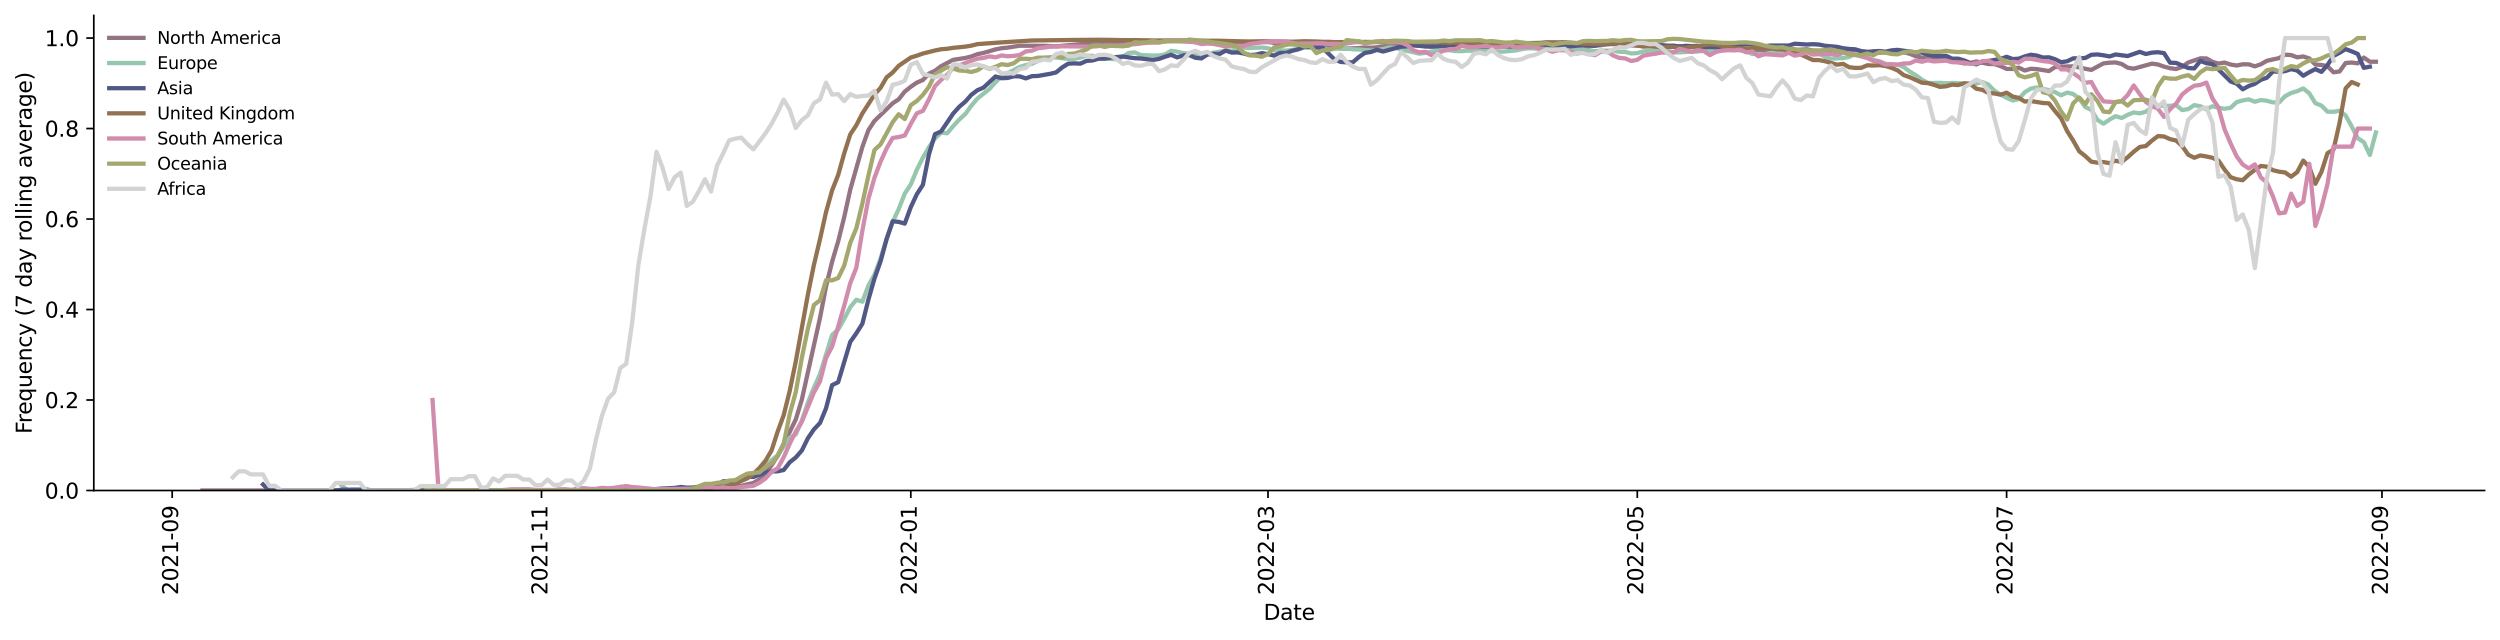 <?xml version="1.0" encoding="utf-8" standalone="no"?>
<!DOCTYPE svg PUBLIC "-//W3C//DTD SVG 1.1//EN"
  "http://www.w3.org/Graphics/SVG/1.1/DTD/svg11.dtd">
<svg xmlns:xlink="http://www.w3.org/1999/xlink" width="1166.981pt" height="298.621pt" viewBox="0 0 1166.981 298.621" xmlns="http://www.w3.org/2000/svg" version="1.1">
 <defs>
  <style type="text/css">*{stroke-linejoin: round; stroke-linecap: butt}</style>
 </defs>
 <g id="figure_1">
  <g id="patch_1">
   <path d="M 0 298.621 
L 1166.981 298.621 
L 1166.981 0 
L 0 0 
z
" style="fill: #ffffff"/>
  </g>
  <g id="axes_1">
   <g id="patch_2">
    <path d="M 43.781 228.96 
L 1159.781 228.96 
L 1159.781 7.2 
L 43.781 7.2 
z
" style="fill: #ffffff"/>
   </g>
   <g id="matplotlib.axis_1">
    <g id="xtick_1">
     <g id="line2d_1">
      <defs>
       <path id="md98d44d82e" d="M 0 0 
L 0 3.5 
" style="stroke: #000000; stroke-width: 0.8"/>
      </defs>
      <g>
       <use xlink:href="#md98d44d82e" x="80.378" y="228.96" style="stroke: #000000; stroke-width: 0.8"/>
      </g>
     </g>
     <g id="text_1">
      <!-- 2021-09 -->
      <g transform="translate(83.138 277.743)rotate(-90)scale(0.1 -0.1)">
       <defs>
        <path id="DejaVuSans-32" d="M 1228 531 
L 3431 531 
L 3431 0 
L 469 0 
L 469 531 
Q 828 903 1448 1529 
Q 2069 2156 2228 2338 
Q 2531 2678 2651 2914 
Q 2772 3150 2772 3378 
Q 2772 3750 2511 3984 
Q 2250 4219 1831 4219 
Q 1534 4219 1204 4116 
Q 875 4013 500 3803 
L 500 4441 
Q 881 4594 1212 4672 
Q 1544 4750 1819 4750 
Q 2544 4750 2975 4387 
Q 3406 4025 3406 3419 
Q 3406 3131 3298 2873 
Q 3191 2616 2906 2266 
Q 2828 2175 2409 1742 
Q 1991 1309 1228 531 
z
" transform="scale(0.016)"/>
        <path id="DejaVuSans-30" d="M 2034 4250 
Q 1547 4250 1301 3770 
Q 1056 3291 1056 2328 
Q 1056 1369 1301 889 
Q 1547 409 2034 409 
Q 2525 409 2770 889 
Q 3016 1369 3016 2328 
Q 3016 3291 2770 3770 
Q 2525 4250 2034 4250 
z
M 2034 4750 
Q 2819 4750 3233 4129 
Q 3647 3509 3647 2328 
Q 3647 1150 3233 529 
Q 2819 -91 2034 -91 
Q 1250 -91 836 529 
Q 422 1150 422 2328 
Q 422 3509 836 4129 
Q 1250 4750 2034 4750 
z
" transform="scale(0.016)"/>
        <path id="DejaVuSans-31" d="M 794 531 
L 1825 531 
L 1825 4091 
L 703 3866 
L 703 4441 
L 1819 4666 
L 2450 4666 
L 2450 531 
L 3481 531 
L 3481 0 
L 794 0 
L 794 531 
z
" transform="scale(0.016)"/>
        <path id="DejaVuSans-2d" d="M 313 2009 
L 1997 2009 
L 1997 1497 
L 313 1497 
L 313 2009 
z
" transform="scale(0.016)"/>
        <path id="DejaVuSans-39" d="M 703 97 
L 703 672 
Q 941 559 1184 500 
Q 1428 441 1663 441 
Q 2288 441 2617 861 
Q 2947 1281 2994 2138 
Q 2813 1869 2534 1725 
Q 2256 1581 1919 1581 
Q 1219 1581 811 2004 
Q 403 2428 403 3163 
Q 403 3881 828 4315 
Q 1253 4750 1959 4750 
Q 2769 4750 3195 4129 
Q 3622 3509 3622 2328 
Q 3622 1225 3098 567 
Q 2575 -91 1691 -91 
Q 1453 -91 1209 -44 
Q 966 3 703 97 
z
M 1959 2075 
Q 2384 2075 2632 2365 
Q 2881 2656 2881 3163 
Q 2881 3666 2632 3958 
Q 2384 4250 1959 4250 
Q 1534 4250 1286 3958 
Q 1038 3666 1038 3163 
Q 1038 2656 1286 2365 
Q 1534 2075 1959 2075 
z
" transform="scale(0.016)"/>
       </defs>
       <use xlink:href="#DejaVuSans-32"/>
       <use xlink:href="#DejaVuSans-30" x="63.623"/>
       <use xlink:href="#DejaVuSans-32" x="127.246"/>
       <use xlink:href="#DejaVuSans-31" x="190.869"/>
       <use xlink:href="#DejaVuSans-2d" x="254.492"/>
       <use xlink:href="#DejaVuSans-30" x="290.576"/>
       <use xlink:href="#DejaVuSans-39" x="354.199"/>
      </g>
     </g>
    </g>
    <g id="xtick_2">
     <g id="line2d_2">
      <g>
       <use xlink:href="#md98d44d82e" x="252.766" y="228.96" style="stroke: #000000; stroke-width: 0.8"/>
      </g>
     </g>
     <g id="text_2">
      <!-- 2021-11 -->
      <g transform="translate(255.526 277.743)rotate(-90)scale(0.1 -0.1)">
       <use xlink:href="#DejaVuSans-32"/>
       <use xlink:href="#DejaVuSans-30" x="63.623"/>
       <use xlink:href="#DejaVuSans-32" x="127.246"/>
       <use xlink:href="#DejaVuSans-31" x="190.869"/>
       <use xlink:href="#DejaVuSans-2d" x="254.492"/>
       <use xlink:href="#DejaVuSans-31" x="290.576"/>
       <use xlink:href="#DejaVuSans-31" x="354.199"/>
      </g>
     </g>
    </g>
    <g id="xtick_3">
     <g id="line2d_3">
      <g>
       <use xlink:href="#md98d44d82e" x="425.154" y="228.96" style="stroke: #000000; stroke-width: 0.8"/>
      </g>
     </g>
     <g id="text_3">
      <!-- 2022-01 -->
      <g transform="translate(427.914 277.743)rotate(-90)scale(0.1 -0.1)">
       <use xlink:href="#DejaVuSans-32"/>
       <use xlink:href="#DejaVuSans-30" x="63.623"/>
       <use xlink:href="#DejaVuSans-32" x="127.246"/>
       <use xlink:href="#DejaVuSans-32" x="190.869"/>
       <use xlink:href="#DejaVuSans-2d" x="254.492"/>
       <use xlink:href="#DejaVuSans-30" x="290.576"/>
       <use xlink:href="#DejaVuSans-31" x="354.199"/>
      </g>
     </g>
    </g>
    <g id="xtick_4">
     <g id="line2d_4">
      <g>
       <use xlink:href="#md98d44d82e" x="591.89" y="228.96" style="stroke: #000000; stroke-width: 0.8"/>
      </g>
     </g>
     <g id="text_4">
      <!-- 2022-03 -->
      <g transform="translate(594.65 277.743)rotate(-90)scale(0.1 -0.1)">
       <defs>
        <path id="DejaVuSans-33" d="M 2597 2516 
Q 3050 2419 3304 2112 
Q 3559 1806 3559 1356 
Q 3559 666 3084 287 
Q 2609 -91 1734 -91 
Q 1441 -91 1130 -33 
Q 819 25 488 141 
L 488 750 
Q 750 597 1062 519 
Q 1375 441 1716 441 
Q 2309 441 2620 675 
Q 2931 909 2931 1356 
Q 2931 1769 2642 2001 
Q 2353 2234 1838 2234 
L 1294 2234 
L 1294 2753 
L 1863 2753 
Q 2328 2753 2575 2939 
Q 2822 3125 2822 3475 
Q 2822 3834 2567 4026 
Q 2313 4219 1838 4219 
Q 1578 4219 1281 4162 
Q 984 4106 628 3988 
L 628 4550 
Q 988 4650 1302 4700 
Q 1616 4750 1894 4750 
Q 2613 4750 3031 4423 
Q 3450 4097 3450 3541 
Q 3450 3153 3228 2886 
Q 3006 2619 2597 2516 
z
" transform="scale(0.016)"/>
       </defs>
       <use xlink:href="#DejaVuSans-32"/>
       <use xlink:href="#DejaVuSans-30" x="63.623"/>
       <use xlink:href="#DejaVuSans-32" x="127.246"/>
       <use xlink:href="#DejaVuSans-32" x="190.869"/>
       <use xlink:href="#DejaVuSans-2d" x="254.492"/>
       <use xlink:href="#DejaVuSans-30" x="290.576"/>
       <use xlink:href="#DejaVuSans-33" x="354.199"/>
      </g>
     </g>
    </g>
    <g id="xtick_5">
     <g id="line2d_5">
      <g>
       <use xlink:href="#md98d44d82e" x="764.278" y="228.96" style="stroke: #000000; stroke-width: 0.8"/>
      </g>
     </g>
     <g id="text_5">
      <!-- 2022-05 -->
      <g transform="translate(767.037 277.743)rotate(-90)scale(0.1 -0.1)">
       <defs>
        <path id="DejaVuSans-35" d="M 691 4666 
L 3169 4666 
L 3169 4134 
L 1269 4134 
L 1269 2991 
Q 1406 3038 1543 3061 
Q 1681 3084 1819 3084 
Q 2600 3084 3056 2656 
Q 3513 2228 3513 1497 
Q 3513 744 3044 326 
Q 2575 -91 1722 -91 
Q 1428 -91 1123 -41 
Q 819 9 494 109 
L 494 744 
Q 775 591 1075 516 
Q 1375 441 1709 441 
Q 2250 441 2565 725 
Q 2881 1009 2881 1497 
Q 2881 1984 2565 2268 
Q 2250 2553 1709 2553 
Q 1456 2553 1204 2497 
Q 953 2441 691 2322 
L 691 4666 
z
" transform="scale(0.016)"/>
       </defs>
       <use xlink:href="#DejaVuSans-32"/>
       <use xlink:href="#DejaVuSans-30" x="63.623"/>
       <use xlink:href="#DejaVuSans-32" x="127.246"/>
       <use xlink:href="#DejaVuSans-32" x="190.869"/>
       <use xlink:href="#DejaVuSans-2d" x="254.492"/>
       <use xlink:href="#DejaVuSans-30" x="290.576"/>
       <use xlink:href="#DejaVuSans-35" x="354.199"/>
      </g>
     </g>
    </g>
    <g id="xtick_6">
     <g id="line2d_6">
      <g>
       <use xlink:href="#md98d44d82e" x="936.666" y="228.96" style="stroke: #000000; stroke-width: 0.8"/>
      </g>
     </g>
     <g id="text_6">
      <!-- 2022-07 -->
      <g transform="translate(939.425 277.743)rotate(-90)scale(0.1 -0.1)">
       <defs>
        <path id="DejaVuSans-37" d="M 525 4666 
L 3525 4666 
L 3525 4397 
L 1831 0 
L 1172 0 
L 2766 4134 
L 525 4134 
L 525 4666 
z
" transform="scale(0.016)"/>
       </defs>
       <use xlink:href="#DejaVuSans-32"/>
       <use xlink:href="#DejaVuSans-30" x="63.623"/>
       <use xlink:href="#DejaVuSans-32" x="127.246"/>
       <use xlink:href="#DejaVuSans-32" x="190.869"/>
       <use xlink:href="#DejaVuSans-2d" x="254.492"/>
       <use xlink:href="#DejaVuSans-30" x="290.576"/>
       <use xlink:href="#DejaVuSans-37" x="354.199"/>
      </g>
     </g>
    </g>
    <g id="xtick_7">
     <g id="line2d_7">
      <g>
       <use xlink:href="#md98d44d82e" x="1111.88" y="228.96" style="stroke: #000000; stroke-width: 0.8"/>
      </g>
     </g>
     <g id="text_7">
      <!-- 2022-09 -->
      <g transform="translate(1114.639 277.743)rotate(-90)scale(0.1 -0.1)">
       <use xlink:href="#DejaVuSans-32"/>
       <use xlink:href="#DejaVuSans-30" x="63.623"/>
       <use xlink:href="#DejaVuSans-32" x="127.246"/>
       <use xlink:href="#DejaVuSans-32" x="190.869"/>
       <use xlink:href="#DejaVuSans-2d" x="254.492"/>
       <use xlink:href="#DejaVuSans-30" x="290.576"/>
       <use xlink:href="#DejaVuSans-39" x="354.199"/>
      </g>
     </g>
    </g>
    <g id="text_8">
     <!-- Date -->
     <g transform="translate(589.83 289.341)scale(0.1 -0.1)">
      <defs>
       <path id="DejaVuSans-44" d="M 1259 4147 
L 1259 519 
L 2022 519 
Q 2988 519 3436 956 
Q 3884 1394 3884 2338 
Q 3884 3275 3436 3711 
Q 2988 4147 2022 4147 
L 1259 4147 
z
M 628 4666 
L 1925 4666 
Q 3281 4666 3915 4102 
Q 4550 3538 4550 2338 
Q 4550 1131 3912 565 
Q 3275 0 1925 0 
L 628 0 
L 628 4666 
z
" transform="scale(0.016)"/>
       <path id="DejaVuSans-61" d="M 2194 1759 
Q 1497 1759 1228 1600 
Q 959 1441 959 1056 
Q 959 750 1161 570 
Q 1363 391 1709 391 
Q 2188 391 2477 730 
Q 2766 1069 2766 1631 
L 2766 1759 
L 2194 1759 
z
M 3341 1997 
L 3341 0 
L 2766 0 
L 2766 531 
Q 2569 213 2275 61 
Q 1981 -91 1556 -91 
Q 1019 -91 701 211 
Q 384 513 384 1019 
Q 384 1609 779 1909 
Q 1175 2209 1959 2209 
L 2766 2209 
L 2766 2266 
Q 2766 2663 2505 2880 
Q 2244 3097 1772 3097 
Q 1472 3097 1187 3025 
Q 903 2953 641 2809 
L 641 3341 
Q 956 3463 1253 3523 
Q 1550 3584 1831 3584 
Q 2591 3584 2966 3190 
Q 3341 2797 3341 1997 
z
" transform="scale(0.016)"/>
       <path id="DejaVuSans-74" d="M 1172 4494 
L 1172 3500 
L 2356 3500 
L 2356 3053 
L 1172 3053 
L 1172 1153 
Q 1172 725 1289 603 
Q 1406 481 1766 481 
L 2356 481 
L 2356 0 
L 1766 0 
Q 1100 0 847 248 
Q 594 497 594 1153 
L 594 3053 
L 172 3053 
L 172 3500 
L 594 3500 
L 594 4494 
L 1172 4494 
z
" transform="scale(0.016)"/>
       <path id="DejaVuSans-65" d="M 3597 1894 
L 3597 1613 
L 953 1613 
Q 991 1019 1311 708 
Q 1631 397 2203 397 
Q 2534 397 2845 478 
Q 3156 559 3463 722 
L 3463 178 
Q 3153 47 2828 -22 
Q 2503 -91 2169 -91 
Q 1331 -91 842 396 
Q 353 884 353 1716 
Q 353 2575 817 3079 
Q 1281 3584 2069 3584 
Q 2775 3584 3186 3129 
Q 3597 2675 3597 1894 
z
M 3022 2063 
Q 3016 2534 2758 2815 
Q 2500 3097 2075 3097 
Q 1594 3097 1305 2825 
Q 1016 2553 972 2059 
L 3022 2063 
z
" transform="scale(0.016)"/>
      </defs>
      <use xlink:href="#DejaVuSans-44"/>
      <use xlink:href="#DejaVuSans-61" x="77.002"/>
      <use xlink:href="#DejaVuSans-74" x="138.281"/>
      <use xlink:href="#DejaVuSans-65" x="177.49"/>
     </g>
    </g>
   </g>
   <g id="matplotlib.axis_2">
    <g id="ytick_1">
     <g id="line2d_8">
      <defs>
       <path id="mf93514d657" d="M 0 0 
L -3.5 0 
" style="stroke: #000000; stroke-width: 0.8"/>
      </defs>
      <g>
       <use xlink:href="#mf93514d657" x="43.781" y="228.96" style="stroke: #000000; stroke-width: 0.8"/>
      </g>
     </g>
     <g id="text_9">
      <!-- 0.0 -->
      <g transform="translate(20.878 232.759)scale(0.1 -0.1)">
       <defs>
        <path id="DejaVuSans-2e" d="M 684 794 
L 1344 794 
L 1344 0 
L 684 0 
L 684 794 
z
" transform="scale(0.016)"/>
       </defs>
       <use xlink:href="#DejaVuSans-30"/>
       <use xlink:href="#DejaVuSans-2e" x="63.623"/>
       <use xlink:href="#DejaVuSans-30" x="95.41"/>
      </g>
     </g>
    </g>
    <g id="ytick_2">
     <g id="line2d_9">
      <g>
       <use xlink:href="#mf93514d657" x="43.781" y="186.72" style="stroke: #000000; stroke-width: 0.8"/>
      </g>
     </g>
     <g id="text_10">
      <!-- 0.2 -->
      <g transform="translate(20.878 190.519)scale(0.1 -0.1)">
       <use xlink:href="#DejaVuSans-30"/>
       <use xlink:href="#DejaVuSans-2e" x="63.623"/>
       <use xlink:href="#DejaVuSans-32" x="95.41"/>
      </g>
     </g>
    </g>
    <g id="ytick_3">
     <g id="line2d_10">
      <g>
       <use xlink:href="#mf93514d657" x="43.781" y="144.48" style="stroke: #000000; stroke-width: 0.8"/>
      </g>
     </g>
     <g id="text_11">
      <!-- 0.4 -->
      <g transform="translate(20.878 148.279)scale(0.1 -0.1)">
       <defs>
        <path id="DejaVuSans-34" d="M 2419 4116 
L 825 1625 
L 2419 1625 
L 2419 4116 
z
M 2253 4666 
L 3047 4666 
L 3047 1625 
L 3713 1625 
L 3713 1100 
L 3047 1100 
L 3047 0 
L 2419 0 
L 2419 1100 
L 313 1100 
L 313 1709 
L 2253 4666 
z
" transform="scale(0.016)"/>
       </defs>
       <use xlink:href="#DejaVuSans-30"/>
       <use xlink:href="#DejaVuSans-2e" x="63.623"/>
       <use xlink:href="#DejaVuSans-34" x="95.41"/>
      </g>
     </g>
    </g>
    <g id="ytick_4">
     <g id="line2d_11">
      <g>
       <use xlink:href="#mf93514d657" x="43.781" y="102.24" style="stroke: #000000; stroke-width: 0.8"/>
      </g>
     </g>
     <g id="text_12">
      <!-- 0.6 -->
      <g transform="translate(20.878 106.039)scale(0.1 -0.1)">
       <defs>
        <path id="DejaVuSans-36" d="M 2113 2584 
Q 1688 2584 1439 2293 
Q 1191 2003 1191 1497 
Q 1191 994 1439 701 
Q 1688 409 2113 409 
Q 2538 409 2786 701 
Q 3034 994 3034 1497 
Q 3034 2003 2786 2293 
Q 2538 2584 2113 2584 
z
M 3366 4563 
L 3366 3988 
Q 3128 4100 2886 4159 
Q 2644 4219 2406 4219 
Q 1781 4219 1451 3797 
Q 1122 3375 1075 2522 
Q 1259 2794 1537 2939 
Q 1816 3084 2150 3084 
Q 2853 3084 3261 2657 
Q 3669 2231 3669 1497 
Q 3669 778 3244 343 
Q 2819 -91 2113 -91 
Q 1303 -91 875 529 
Q 447 1150 447 2328 
Q 447 3434 972 4092 
Q 1497 4750 2381 4750 
Q 2619 4750 2861 4703 
Q 3103 4656 3366 4563 
z
" transform="scale(0.016)"/>
       </defs>
       <use xlink:href="#DejaVuSans-30"/>
       <use xlink:href="#DejaVuSans-2e" x="63.623"/>
       <use xlink:href="#DejaVuSans-36" x="95.41"/>
      </g>
     </g>
    </g>
    <g id="ytick_5">
     <g id="line2d_12">
      <g>
       <use xlink:href="#mf93514d657" x="43.781" y="60" style="stroke: #000000; stroke-width: 0.8"/>
      </g>
     </g>
     <g id="text_13">
      <!-- 0.8 -->
      <g transform="translate(20.878 63.799)scale(0.1 -0.1)">
       <defs>
        <path id="DejaVuSans-38" d="M 2034 2216 
Q 1584 2216 1326 1975 
Q 1069 1734 1069 1313 
Q 1069 891 1326 650 
Q 1584 409 2034 409 
Q 2484 409 2743 651 
Q 3003 894 3003 1313 
Q 3003 1734 2745 1975 
Q 2488 2216 2034 2216 
z
M 1403 2484 
Q 997 2584 770 2862 
Q 544 3141 544 3541 
Q 544 4100 942 4425 
Q 1341 4750 2034 4750 
Q 2731 4750 3128 4425 
Q 3525 4100 3525 3541 
Q 3525 3141 3298 2862 
Q 3072 2584 2669 2484 
Q 3125 2378 3379 2068 
Q 3634 1759 3634 1313 
Q 3634 634 3220 271 
Q 2806 -91 2034 -91 
Q 1263 -91 848 271 
Q 434 634 434 1313 
Q 434 1759 690 2068 
Q 947 2378 1403 2484 
z
M 1172 3481 
Q 1172 3119 1398 2916 
Q 1625 2713 2034 2713 
Q 2441 2713 2670 2916 
Q 2900 3119 2900 3481 
Q 2900 3844 2670 4047 
Q 2441 4250 2034 4250 
Q 1625 4250 1398 4047 
Q 1172 3844 1172 3481 
z
" transform="scale(0.016)"/>
       </defs>
       <use xlink:href="#DejaVuSans-30"/>
       <use xlink:href="#DejaVuSans-2e" x="63.623"/>
       <use xlink:href="#DejaVuSans-38" x="95.41"/>
      </g>
     </g>
    </g>
    <g id="ytick_6">
     <g id="line2d_13">
      <g>
       <use xlink:href="#mf93514d657" x="43.781" y="17.76" style="stroke: #000000; stroke-width: 0.8"/>
      </g>
     </g>
     <g id="text_14">
      <!-- 1.0 -->
      <g transform="translate(20.878 21.559)scale(0.1 -0.1)">
       <use xlink:href="#DejaVuSans-31"/>
       <use xlink:href="#DejaVuSans-2e" x="63.623"/>
       <use xlink:href="#DejaVuSans-30" x="95.41"/>
      </g>
     </g>
    </g>
    <g id="text_15">
     <!-- Frequency (7 day rolling average) -->
     <g transform="translate(14.798 202.529)rotate(-90)scale(0.1 -0.1)">
      <defs>
       <path id="DejaVuSans-46" d="M 628 4666 
L 3309 4666 
L 3309 4134 
L 1259 4134 
L 1259 2759 
L 3109 2759 
L 3109 2228 
L 1259 2228 
L 1259 0 
L 628 0 
L 628 4666 
z
" transform="scale(0.016)"/>
       <path id="DejaVuSans-72" d="M 2631 2963 
Q 2534 3019 2420 3045 
Q 2306 3072 2169 3072 
Q 1681 3072 1420 2755 
Q 1159 2438 1159 1844 
L 1159 0 
L 581 0 
L 581 3500 
L 1159 3500 
L 1159 2956 
Q 1341 3275 1631 3429 
Q 1922 3584 2338 3584 
Q 2397 3584 2469 3576 
Q 2541 3569 2628 3553 
L 2631 2963 
z
" transform="scale(0.016)"/>
       <path id="DejaVuSans-71" d="M 947 1747 
Q 947 1113 1208 752 
Q 1469 391 1925 391 
Q 2381 391 2643 752 
Q 2906 1113 2906 1747 
Q 2906 2381 2643 2742 
Q 2381 3103 1925 3103 
Q 1469 3103 1208 2742 
Q 947 2381 947 1747 
z
M 2906 525 
Q 2725 213 2448 61 
Q 2172 -91 1784 -91 
Q 1150 -91 751 415 
Q 353 922 353 1747 
Q 353 2572 751 3078 
Q 1150 3584 1784 3584 
Q 2172 3584 2448 3432 
Q 2725 3281 2906 2969 
L 2906 3500 
L 3481 3500 
L 3481 -1331 
L 2906 -1331 
L 2906 525 
z
" transform="scale(0.016)"/>
       <path id="DejaVuSans-75" d="M 544 1381 
L 544 3500 
L 1119 3500 
L 1119 1403 
Q 1119 906 1312 657 
Q 1506 409 1894 409 
Q 2359 409 2629 706 
Q 2900 1003 2900 1516 
L 2900 3500 
L 3475 3500 
L 3475 0 
L 2900 0 
L 2900 538 
Q 2691 219 2414 64 
Q 2138 -91 1772 -91 
Q 1169 -91 856 284 
Q 544 659 544 1381 
z
M 1991 3584 
L 1991 3584 
z
" transform="scale(0.016)"/>
       <path id="DejaVuSans-6e" d="M 3513 2113 
L 3513 0 
L 2938 0 
L 2938 2094 
Q 2938 2591 2744 2837 
Q 2550 3084 2163 3084 
Q 1697 3084 1428 2787 
Q 1159 2491 1159 1978 
L 1159 0 
L 581 0 
L 581 3500 
L 1159 3500 
L 1159 2956 
Q 1366 3272 1645 3428 
Q 1925 3584 2291 3584 
Q 2894 3584 3203 3211 
Q 3513 2838 3513 2113 
z
" transform="scale(0.016)"/>
       <path id="DejaVuSans-63" d="M 3122 3366 
L 3122 2828 
Q 2878 2963 2633 3030 
Q 2388 3097 2138 3097 
Q 1578 3097 1268 2742 
Q 959 2388 959 1747 
Q 959 1106 1268 751 
Q 1578 397 2138 397 
Q 2388 397 2633 464 
Q 2878 531 3122 666 
L 3122 134 
Q 2881 22 2623 -34 
Q 2366 -91 2075 -91 
Q 1284 -91 818 406 
Q 353 903 353 1747 
Q 353 2603 823 3093 
Q 1294 3584 2113 3584 
Q 2378 3584 2631 3529 
Q 2884 3475 3122 3366 
z
" transform="scale(0.016)"/>
       <path id="DejaVuSans-79" d="M 2059 -325 
Q 1816 -950 1584 -1140 
Q 1353 -1331 966 -1331 
L 506 -1331 
L 506 -850 
L 844 -850 
Q 1081 -850 1212 -737 
Q 1344 -625 1503 -206 
L 1606 56 
L 191 3500 
L 800 3500 
L 1894 763 
L 2988 3500 
L 3597 3500 
L 2059 -325 
z
" transform="scale(0.016)"/>
       <path id="DejaVuSans-20" transform="scale(0.016)"/>
       <path id="DejaVuSans-28" d="M 1984 4856 
Q 1566 4138 1362 3434 
Q 1159 2731 1159 2009 
Q 1159 1288 1364 580 
Q 1569 -128 1984 -844 
L 1484 -844 
Q 1016 -109 783 600 
Q 550 1309 550 2009 
Q 550 2706 781 3412 
Q 1013 4119 1484 4856 
L 1984 4856 
z
" transform="scale(0.016)"/>
       <path id="DejaVuSans-64" d="M 2906 2969 
L 2906 4863 
L 3481 4863 
L 3481 0 
L 2906 0 
L 2906 525 
Q 2725 213 2448 61 
Q 2172 -91 1784 -91 
Q 1150 -91 751 415 
Q 353 922 353 1747 
Q 353 2572 751 3078 
Q 1150 3584 1784 3584 
Q 2172 3584 2448 3432 
Q 2725 3281 2906 2969 
z
M 947 1747 
Q 947 1113 1208 752 
Q 1469 391 1925 391 
Q 2381 391 2643 752 
Q 2906 1113 2906 1747 
Q 2906 2381 2643 2742 
Q 2381 3103 1925 3103 
Q 1469 3103 1208 2742 
Q 947 2381 947 1747 
z
" transform="scale(0.016)"/>
       <path id="DejaVuSans-6f" d="M 1959 3097 
Q 1497 3097 1228 2736 
Q 959 2375 959 1747 
Q 959 1119 1226 758 
Q 1494 397 1959 397 
Q 2419 397 2687 759 
Q 2956 1122 2956 1747 
Q 2956 2369 2687 2733 
Q 2419 3097 1959 3097 
z
M 1959 3584 
Q 2709 3584 3137 3096 
Q 3566 2609 3566 1747 
Q 3566 888 3137 398 
Q 2709 -91 1959 -91 
Q 1206 -91 779 398 
Q 353 888 353 1747 
Q 353 2609 779 3096 
Q 1206 3584 1959 3584 
z
" transform="scale(0.016)"/>
       <path id="DejaVuSans-6c" d="M 603 4863 
L 1178 4863 
L 1178 0 
L 603 0 
L 603 4863 
z
" transform="scale(0.016)"/>
       <path id="DejaVuSans-69" d="M 603 3500 
L 1178 3500 
L 1178 0 
L 603 0 
L 603 3500 
z
M 603 4863 
L 1178 4863 
L 1178 4134 
L 603 4134 
L 603 4863 
z
" transform="scale(0.016)"/>
       <path id="DejaVuSans-67" d="M 2906 1791 
Q 2906 2416 2648 2759 
Q 2391 3103 1925 3103 
Q 1463 3103 1205 2759 
Q 947 2416 947 1791 
Q 947 1169 1205 825 
Q 1463 481 1925 481 
Q 2391 481 2648 825 
Q 2906 1169 2906 1791 
z
M 3481 434 
Q 3481 -459 3084 -895 
Q 2688 -1331 1869 -1331 
Q 1566 -1331 1297 -1286 
Q 1028 -1241 775 -1147 
L 775 -588 
Q 1028 -725 1275 -790 
Q 1522 -856 1778 -856 
Q 2344 -856 2625 -561 
Q 2906 -266 2906 331 
L 2906 616 
Q 2728 306 2450 153 
Q 2172 0 1784 0 
Q 1141 0 747 490 
Q 353 981 353 1791 
Q 353 2603 747 3093 
Q 1141 3584 1784 3584 
Q 2172 3584 2450 3431 
Q 2728 3278 2906 2969 
L 2906 3500 
L 3481 3500 
L 3481 434 
z
" transform="scale(0.016)"/>
       <path id="DejaVuSans-76" d="M 191 3500 
L 800 3500 
L 1894 563 
L 2988 3500 
L 3597 3500 
L 2284 0 
L 1503 0 
L 191 3500 
z
" transform="scale(0.016)"/>
       <path id="DejaVuSans-29" d="M 513 4856 
L 1013 4856 
Q 1481 4119 1714 3412 
Q 1947 2706 1947 2009 
Q 1947 1309 1714 600 
Q 1481 -109 1013 -844 
L 513 -844 
Q 928 -128 1133 580 
Q 1338 1288 1338 2009 
Q 1338 2731 1133 3434 
Q 928 4138 513 4856 
z
" transform="scale(0.016)"/>
      </defs>
      <use xlink:href="#DejaVuSans-46"/>
      <use xlink:href="#DejaVuSans-72" x="50.27"/>
      <use xlink:href="#DejaVuSans-65" x="89.133"/>
      <use xlink:href="#DejaVuSans-71" x="150.656"/>
      <use xlink:href="#DejaVuSans-75" x="214.133"/>
      <use xlink:href="#DejaVuSans-65" x="277.512"/>
      <use xlink:href="#DejaVuSans-6e" x="339.035"/>
      <use xlink:href="#DejaVuSans-63" x="402.414"/>
      <use xlink:href="#DejaVuSans-79" x="457.395"/>
      <use xlink:href="#DejaVuSans-20" x="516.574"/>
      <use xlink:href="#DejaVuSans-28" x="548.361"/>
      <use xlink:href="#DejaVuSans-37" x="587.375"/>
      <use xlink:href="#DejaVuSans-20" x="650.998"/>
      <use xlink:href="#DejaVuSans-64" x="682.785"/>
      <use xlink:href="#DejaVuSans-61" x="746.262"/>
      <use xlink:href="#DejaVuSans-79" x="807.541"/>
      <use xlink:href="#DejaVuSans-20" x="866.721"/>
      <use xlink:href="#DejaVuSans-72" x="898.508"/>
      <use xlink:href="#DejaVuSans-6f" x="937.371"/>
      <use xlink:href="#DejaVuSans-6c" x="998.553"/>
      <use xlink:href="#DejaVuSans-6c" x="1026.336"/>
      <use xlink:href="#DejaVuSans-69" x="1054.119"/>
      <use xlink:href="#DejaVuSans-6e" x="1081.902"/>
      <use xlink:href="#DejaVuSans-67" x="1145.281"/>
      <use xlink:href="#DejaVuSans-20" x="1208.758"/>
      <use xlink:href="#DejaVuSans-61" x="1240.545"/>
      <use xlink:href="#DejaVuSans-76" x="1301.824"/>
      <use xlink:href="#DejaVuSans-65" x="1361.004"/>
      <use xlink:href="#DejaVuSans-72" x="1422.527"/>
      <use xlink:href="#DejaVuSans-61" x="1463.641"/>
      <use xlink:href="#DejaVuSans-67" x="1524.92"/>
      <use xlink:href="#DejaVuSans-65" x="1588.396"/>
      <use xlink:href="#DejaVuSans-29" x="1649.92"/>
     </g>
    </g>
   </g>
   <g id="line2d_14">
    <path d="M 94.509 228.956 
L 162.333 228.936 
L 176.463 228.851 
L 190.594 228.955 
L 269.723 228.938 
L 317.765 228.842 
L 337.547 227.946 
L 340.373 227.633 
L 346.025 226.77 
L 351.677 225.446 
L 354.503 223.787 
L 357.329 220.86 
L 360.156 217.188 
L 362.982 212.801 
L 368.634 201.611 
L 371.46 195.793 
L 374.286 186.555 
L 382.764 148.43 
L 385.59 133.73 
L 388.416 122.165 
L 391.242 112.706 
L 394.068 101.382 
L 396.894 88.498 
L 402.546 68.58 
L 405.372 60.743 
L 408.198 56.449 
L 416.676 48.215 
L 419.502 46.351 
L 422.328 42.765 
L 425.154 40.487 
L 427.98 38.551 
L 430.806 37.342 
L 433.632 34.378 
L 436.458 33.007 
L 439.284 30.907 
L 444.936 27.932 
L 450.589 27.054 
L 453.415 26.358 
L 456.241 25.293 
L 459.067 24.705 
L 464.719 23.054 
L 467.545 22.503 
L 470.371 22.216 
L 476.023 21.335 
L 487.327 21.381 
L 492.979 21.631 
L 504.283 20.624 
L 507.109 20.142 
L 512.761 19.969 
L 526.891 19.428 
L 541.022 19.226 
L 546.674 19.022 
L 555.152 19.375 
L 560.804 19.758 
L 563.63 19.691 
L 569.282 19.7 
L 574.934 19.654 
L 580.586 19.597 
L 589.064 19.52 
L 591.89 19.573 
L 594.716 20.02 
L 600.368 20.46 
L 606.02 20.835 
L 608.846 20.678 
L 611.672 20.669 
L 614.498 20.961 
L 625.803 22.602 
L 628.629 22.667 
L 634.281 22.435 
L 637.107 22.116 
L 639.933 22.292 
L 642.759 22.077 
L 645.585 21.664 
L 648.411 21.574 
L 651.237 21.606 
L 654.063 21.138 
L 659.715 21.161 
L 662.541 21.348 
L 665.367 21.139 
L 668.193 21.19 
L 673.845 21.647 
L 676.671 21.268 
L 679.497 21.446 
L 682.323 21.454 
L 685.149 21.062 
L 687.975 20.989 
L 690.801 21.13 
L 693.627 20.947 
L 696.453 21.018 
L 699.279 21.244 
L 704.931 21.292 
L 710.583 21.746 
L 713.41 21.583 
L 716.236 21.581 
L 719.062 21.706 
L 721.888 21.685 
L 724.714 21.433 
L 727.54 22.058 
L 730.366 22.344 
L 733.192 22.293 
L 736.018 22.535 
L 738.844 22.534 
L 741.67 21.747 
L 744.496 21.315 
L 747.322 21.118 
L 750.148 20.636 
L 752.974 20.571 
L 755.8 20.848 
L 758.626 20.907 
L 761.452 21.216 
L 772.756 21.551 
L 775.582 21.318 
L 781.234 21.673 
L 784.06 21.606 
L 798.19 21.909 
L 801.016 21.697 
L 806.669 21.803 
L 809.495 21.909 
L 812.321 22.256 
L 817.973 23.878 
L 820.799 23.893 
L 823.625 23.668 
L 826.451 23.89 
L 829.277 23.767 
L 832.103 23.26 
L 834.929 23.309 
L 837.755 23.487 
L 840.581 23.173 
L 843.407 22.993 
L 846.233 23.613 
L 849.059 23.607 
L 851.885 23.97 
L 854.711 24.109 
L 857.537 24.418 
L 860.363 23.914 
L 863.189 24.149 
L 866.015 23.916 
L 871.667 24.144 
L 874.493 24.462 
L 877.319 24.606 
L 882.971 24.12 
L 885.797 24.064 
L 888.623 24.353 
L 891.45 25.104 
L 894.276 26.25 
L 897.102 26.894 
L 899.928 26.692 
L 905.58 27.147 
L 911.232 27.746 
L 914.058 28.937 
L 916.884 29.612 
L 919.71 29.416 
L 922.536 28.692 
L 928.188 29.881 
L 931.014 29.923 
L 933.84 30.87 
L 936.666 32.163 
L 939.492 32.2 
L 942.318 31.569 
L 945.144 32.905 
L 947.97 32.109 
L 950.796 32.262 
L 956.448 33.167 
L 959.274 31.311 
L 962.1 31.074 
L 967.752 30.969 
L 970.578 31.453 
L 973.404 32.116 
L 976.23 32.62 
L 981.883 29.58 
L 984.709 29.258 
L 987.535 29.158 
L 990.361 29.856 
L 993.187 31.589 
L 996.013 32.062 
L 1004.491 29.707 
L 1007.317 30.095 
L 1010.143 31.091 
L 1012.969 31.835 
L 1015.795 32.206 
L 1018.621 31.245 
L 1021.447 29.16 
L 1027.099 27.242 
L 1029.925 27.259 
L 1032.751 28.848 
L 1035.577 29.664 
L 1038.403 29.204 
L 1041.229 30.127 
L 1044.055 30.579 
L 1046.881 30.012 
L 1049.707 30.022 
L 1052.533 30.97 
L 1055.359 29.99 
L 1058.185 28.37 
L 1063.837 27.123 
L 1066.663 25.529 
L 1069.49 25.702 
L 1072.316 26.75 
L 1075.142 26.346 
L 1077.968 27.293 
L 1080.794 30.142 
L 1083.62 30.317 
L 1086.446 30.889 
L 1089.272 33.749 
L 1092.098 33.357 
L 1094.924 29.397 
L 1097.75 29.194 
L 1100.576 29.578 
L 1103.402 26.868 
L 1106.228 28.817 
L 1109.054 28.817 
L 1109.054 28.817 
" clip-path="url(#p578523f06d)" style="fill: none; stroke: #947383; stroke-width: 2; stroke-linecap: square"/>
   </g>
   <g id="line2d_15">
    <path d="M 159.507 226.613 
L 162.333 228.96 
L 179.289 228.96 
L 182.116 228.791 
L 190.594 228.791 
L 193.42 228.648 
L 196.246 228.817 
L 204.724 228.817 
L 207.55 228.96 
L 221.68 228.898 
L 232.984 228.762 
L 241.462 228.821 
L 244.288 228.96 
L 258.418 228.96 
L 264.07 228.826 
L 289.505 228.806 
L 292.331 228.053 
L 303.635 228.116 
L 306.461 228.831 
L 320.591 228.611 
L 329.069 227.375 
L 331.895 227.127 
L 337.547 226.145 
L 340.373 225.548 
L 343.199 224.425 
L 346.025 223.645 
L 348.851 222.666 
L 351.677 222.263 
L 354.503 220.321 
L 357.329 217.663 
L 360.156 214.831 
L 362.982 212.547 
L 368.634 204.382 
L 371.46 202.751 
L 374.286 196.362 
L 377.112 187.946 
L 379.938 180.965 
L 382.764 174.694 
L 388.416 156.367 
L 391.242 153.823 
L 394.068 148.843 
L 396.894 143.405 
L 399.72 139.921 
L 402.546 140.828 
L 405.372 133.287 
L 408.198 128.226 
L 411.024 120.745 
L 413.85 111.431 
L 416.676 103.653 
L 419.502 97.617 
L 422.328 90.37 
L 425.154 86.1 
L 427.98 79.201 
L 430.806 73.59 
L 433.632 68.709 
L 436.458 64.632 
L 439.284 61.892 
L 442.11 62.213 
L 444.936 58.897 
L 447.763 55.817 
L 450.589 53.223 
L 453.415 49.324 
L 456.241 46.009 
L 461.893 41.503 
L 464.719 38.362 
L 467.545 35.564 
L 476.023 31.243 
L 478.849 30.382 
L 481.675 29.788 
L 487.327 27.081 
L 490.153 26.695 
L 492.979 26.854 
L 498.631 27.483 
L 501.457 27.405 
L 504.283 26.863 
L 507.109 25.998 
L 509.935 26.046 
L 512.761 26.995 
L 515.587 27.445 
L 521.239 27.626 
L 524.065 26.497 
L 526.891 24.719 
L 529.717 24.469 
L 532.543 25.694 
L 538.196 25.936 
L 541.022 25.88 
L 543.848 25.402 
L 546.674 23.72 
L 549.5 24.132 
L 552.326 24.808 
L 555.152 25.067 
L 557.978 25.076 
L 560.804 25.287 
L 563.63 25.046 
L 569.282 24.139 
L 572.108 23.627 
L 574.934 23.64 
L 577.76 22.814 
L 580.586 22.237 
L 583.412 22.425 
L 589.064 22.166 
L 591.89 22.482 
L 594.716 23.538 
L 597.542 23.476 
L 600.368 23.622 
L 606.02 22.874 
L 608.846 22.281 
L 611.672 22.258 
L 614.498 22.347 
L 617.324 22.582 
L 620.15 23.243 
L 622.976 22.8 
L 625.803 22.489 
L 628.629 22.638 
L 631.455 23.008 
L 634.281 23.119 
L 639.933 23.581 
L 642.759 23.402 
L 645.585 22.88 
L 648.411 22.184 
L 651.237 22.22 
L 654.063 23.157 
L 659.715 24.349 
L 662.541 25.032 
L 665.367 24.703 
L 668.193 24.041 
L 671.019 23.816 
L 673.845 23.468 
L 676.671 23.456 
L 679.497 23.833 
L 682.323 23.874 
L 685.149 23.635 
L 687.975 23.747 
L 690.801 23.378 
L 693.627 23.446 
L 699.279 24.195 
L 702.105 24.065 
L 707.757 23.521 
L 710.583 22.879 
L 713.41 22.537 
L 716.236 22.639 
L 724.714 23.517 
L 727.54 23.075 
L 730.366 22.802 
L 733.192 23.075 
L 736.018 23.031 
L 738.844 23.189 
L 741.67 23.634 
L 744.496 23.936 
L 747.322 23.633 
L 752.974 23.649 
L 755.8 24.159 
L 758.626 24.231 
L 761.452 24.952 
L 764.278 24.772 
L 767.104 24.002 
L 769.93 23.64 
L 775.582 23.166 
L 781.234 24.429 
L 784.06 24.454 
L 789.712 24.07 
L 792.538 24.041 
L 795.364 23.702 
L 798.19 23.825 
L 801.016 23.788 
L 806.669 23.105 
L 809.495 23.223 
L 812.321 23.51 
L 815.147 24.008 
L 817.973 25.171 
L 823.625 25.314 
L 826.451 24.674 
L 829.277 24.5 
L 832.103 23.938 
L 834.929 24.23 
L 840.581 23.861 
L 843.407 24.268 
L 846.233 24.524 
L 849.059 25.023 
L 851.885 26.533 
L 854.711 27.382 
L 860.363 27.121 
L 863.189 26.56 
L 866.015 25.118 
L 868.841 25.474 
L 871.667 26.908 
L 874.493 27.901 
L 877.319 28.646 
L 880.145 29.777 
L 882.971 30.217 
L 885.797 30.17 
L 888.623 31.265 
L 891.45 33.418 
L 894.276 35.089 
L 897.102 37.165 
L 899.928 38.72 
L 902.754 38.747 
L 905.58 38.659 
L 908.406 38.89 
L 911.232 38.723 
L 914.058 38.789 
L 916.884 39.023 
L 922.536 39.028 
L 925.362 38.287 
L 928.188 39.502 
L 931.014 42.401 
L 933.84 44.147 
L 936.666 45.647 
L 939.492 46.896 
L 942.318 46.282 
L 945.144 43.049 
L 947.97 41.352 
L 950.796 40.775 
L 953.622 41.505 
L 956.448 42.073 
L 959.274 43.014 
L 962.1 44.467 
L 964.926 43.209 
L 967.752 43.885 
L 970.578 45.99 
L 973.404 49.993 
L 976.23 51.282 
L 979.057 55.984 
L 981.883 57.737 
L 984.709 55.824 
L 987.535 54.225 
L 990.361 55.091 
L 993.187 53.59 
L 996.013 52.504 
L 998.839 52.91 
L 1001.665 52.162 
L 1004.491 49.972 
L 1007.317 49.356 
L 1012.969 49.398 
L 1015.795 49.058 
L 1018.621 51.382 
L 1021.447 50.927 
L 1024.273 49.068 
L 1027.099 49.593 
L 1029.925 51.043 
L 1032.751 49.6 
L 1035.577 50.333 
L 1038.403 50.757 
L 1041.229 50.316 
L 1044.055 47.679 
L 1046.881 46.866 
L 1049.707 46.372 
L 1052.533 47.496 
L 1055.359 46.699 
L 1058.185 47.041 
L 1061.011 47.806 
L 1063.837 47.838 
L 1066.663 44.898 
L 1069.49 43.405 
L 1072.316 42.562 
L 1075.142 41.284 
L 1077.968 43.566 
L 1080.794 48.173 
L 1083.62 49.283 
L 1086.446 52.128 
L 1089.272 52.19 
L 1092.098 51.682 
L 1094.924 53.912 
L 1097.75 59 
L 1100.576 64.52 
L 1103.402 66.342 
L 1106.228 72.351 
L 1109.054 61.814 
L 1109.054 61.814 
" clip-path="url(#p578523f06d)" style="fill: none; stroke: #96c6ad; stroke-width: 2; stroke-linecap: square"/>
   </g>
   <g id="line2d_16">
    <path d="M 122.769 226.144 
L 125.595 228.96 
L 156.681 228.96 
L 159.507 228.589 
L 170.811 228.509 
L 173.637 228.88 
L 286.679 228.853 
L 292.331 228.382 
L 300.809 228.307 
L 303.635 228.532 
L 309.287 228.012 
L 314.939 227.755 
L 317.765 227.315 
L 320.591 227.621 
L 323.417 227.607 
L 326.243 227.201 
L 329.069 226.527 
L 334.721 226.517 
L 337.547 224.645 
L 343.199 224.701 
L 346.025 223.622 
L 348.851 222.333 
L 351.677 222.655 
L 357.329 220.518 
L 360.156 220.059 
L 362.982 220.009 
L 365.808 219.396 
L 368.634 215.782 
L 371.46 213.535 
L 374.286 210.309 
L 377.112 204.575 
L 379.938 200.425 
L 382.764 197.456 
L 385.59 190.572 
L 388.416 179.779 
L 391.242 178.413 
L 396.894 159.608 
L 399.72 155.582 
L 402.546 151.102 
L 405.372 139.847 
L 408.198 130.018 
L 411.024 122.031 
L 413.85 111.667 
L 416.676 103.288 
L 419.502 103.575 
L 422.328 104.38 
L 425.154 96.675 
L 427.98 90.649 
L 430.806 86.261 
L 433.632 72.018 
L 436.458 62.627 
L 439.284 61.352 
L 444.936 53.008 
L 447.763 49.852 
L 450.589 47.454 
L 453.415 44.25 
L 456.241 42.114 
L 459.067 40.92 
L 464.719 35.682 
L 467.545 36.518 
L 470.371 36.381 
L 473.197 35.621 
L 476.023 35.656 
L 478.849 36.59 
L 481.675 35.558 
L 484.501 35.445 
L 490.153 34.465 
L 492.979 33.803 
L 495.805 31.496 
L 498.631 29.731 
L 501.457 29.571 
L 504.283 29.723 
L 507.109 28.436 
L 509.935 28.222 
L 512.761 27.412 
L 515.587 27.373 
L 518.413 26.87 
L 524.065 26.393 
L 529.717 27.162 
L 532.543 27.296 
L 538.196 27.989 
L 541.022 27.486 
L 543.848 26.477 
L 546.674 25.597 
L 549.5 26.784 
L 552.326 25.863 
L 555.152 25.715 
L 557.978 26.955 
L 560.804 27.273 
L 563.63 25.456 
L 566.456 25.148 
L 569.282 25.2 
L 572.108 23.626 
L 574.934 24.545 
L 577.76 24.467 
L 580.586 24.985 
L 583.412 25.689 
L 586.238 25.515 
L 589.064 24.801 
L 591.89 25.277 
L 594.716 25.959 
L 597.542 24.729 
L 600.368 24.699 
L 603.194 23.694 
L 606.02 23.023 
L 608.846 21.751 
L 611.672 21.816 
L 617.324 22.312 
L 622.976 27.772 
L 625.803 28.901 
L 628.629 29.092 
L 631.455 29.104 
L 634.281 26.635 
L 637.107 24.69 
L 639.933 24.255 
L 642.759 23.238 
L 645.585 24.059 
L 654.063 21.748 
L 656.889 21.709 
L 659.715 21.094 
L 665.367 21.718 
L 668.193 21.819 
L 671.019 21.725 
L 673.845 21.349 
L 679.497 21.064 
L 682.323 21.063 
L 685.149 21.497 
L 687.975 21.553 
L 690.801 21.88 
L 693.627 21.706 
L 696.453 21.949 
L 699.279 21.644 
L 702.105 21.654 
L 704.931 21.778 
L 707.757 21.5 
L 710.583 20.939 
L 713.41 20.638 
L 716.236 20.603 
L 719.062 20.284 
L 721.888 20.876 
L 727.54 21.159 
L 730.366 21.075 
L 733.192 21.626 
L 738.844 21.006 
L 744.496 21.324 
L 747.322 20.568 
L 750.148 20.577 
L 758.626 19.937 
L 761.452 20.032 
L 764.278 19.856 
L 769.93 20.401 
L 772.756 20.987 
L 775.582 21.093 
L 778.408 21.339 
L 781.234 21.303 
L 784.06 21.805 
L 786.886 21.37 
L 789.712 21.544 
L 792.538 21.39 
L 795.364 22.021 
L 798.19 21.94 
L 801.016 22.044 
L 803.843 21.793 
L 806.669 21.83 
L 809.495 21.164 
L 812.321 20.996 
L 815.147 20.701 
L 820.799 20.946 
L 823.625 21.651 
L 826.451 21.246 
L 834.929 21.264 
L 837.755 20.42 
L 843.407 20.773 
L 846.233 20.634 
L 849.059 20.792 
L 851.885 21.363 
L 857.537 21.87 
L 860.363 22.521 
L 863.189 22.866 
L 866.015 23.018 
L 868.841 23.869 
L 871.667 24.309 
L 874.493 23.941 
L 877.319 23.809 
L 880.145 24.116 
L 882.971 23.506 
L 885.797 23.283 
L 894.276 24.481 
L 897.102 24.533 
L 899.928 25.547 
L 902.754 26.034 
L 905.58 26.095 
L 908.406 26.028 
L 911.232 27.389 
L 914.058 27.385 
L 916.884 28.215 
L 919.71 29.435 
L 922.536 30.031 
L 925.362 28.718 
L 928.188 28.479 
L 933.84 27.492 
L 936.666 26.512 
L 939.492 27.555 
L 942.318 27.402 
L 945.144 26.34 
L 947.97 25.564 
L 950.796 25.948 
L 953.622 26.858 
L 956.448 26.75 
L 959.274 27.641 
L 962.1 29.035 
L 964.926 28.606 
L 967.752 27.243 
L 970.578 27.241 
L 973.404 27.053 
L 976.23 25.577 
L 979.057 25.407 
L 981.883 25.801 
L 984.709 26.355 
L 987.535 25.427 
L 993.187 26.156 
L 998.839 24.204 
L 1001.665 25.213 
L 1004.491 24.561 
L 1007.317 24.375 
L 1010.143 24.8 
L 1012.969 29.258 
L 1015.795 29.376 
L 1021.447 31.743 
L 1024.273 31.94 
L 1027.099 28.463 
L 1029.925 29.477 
L 1032.751 29.968 
L 1035.577 32.446 
L 1041.229 38.033 
L 1044.055 39.052 
L 1046.881 41.676 
L 1049.707 40.146 
L 1052.533 39.126 
L 1055.359 37.241 
L 1058.185 36.27 
L 1061.011 33.338 
L 1063.837 33.524 
L 1066.663 33.185 
L 1069.49 32.276 
L 1072.316 32.909 
L 1075.142 35.348 
L 1077.968 33.702 
L 1080.794 32.251 
L 1083.62 33.558 
L 1086.446 30.36 
L 1089.272 26.098 
L 1092.098 24.628 
L 1094.924 22.921 
L 1097.75 23.973 
L 1100.576 25.175 
L 1103.402 31.659 
L 1106.228 31.118 
L 1106.228 31.118 
" clip-path="url(#p578523f06d)" style="fill: none; stroke: #525886; stroke-width: 2; stroke-linecap: square"/>
   </g>
   <g id="line2d_17">
    <path d="M 193.42 228.954 
L 241.462 228.954 
L 317.765 228.849 
L 323.417 228.569 
L 326.243 228.115 
L 331.895 227.751 
L 337.547 227.085 
L 340.373 226.747 
L 343.199 225.831 
L 346.025 224.503 
L 348.851 223.298 
L 351.677 221.197 
L 354.503 218.445 
L 357.329 215.072 
L 360.156 210.262 
L 362.982 201.521 
L 365.808 193.822 
L 368.634 182.493 
L 371.46 168.736 
L 377.112 137.48 
L 379.938 123.577 
L 382.764 111.706 
L 385.59 98.987 
L 388.416 88.883 
L 391.242 81.72 
L 394.068 71.591 
L 396.894 62.734 
L 399.72 58.479 
L 402.546 52.947 
L 408.198 44.191 
L 411.024 40.99 
L 413.85 36.129 
L 416.676 33.851 
L 419.502 30.717 
L 425.154 26.849 
L 427.98 25.991 
L 430.806 24.988 
L 436.458 23.564 
L 439.284 22.991 
L 442.11 22.761 
L 444.936 22.335 
L 450.589 21.766 
L 453.415 21.304 
L 456.241 20.596 
L 467.545 19.779 
L 481.675 18.907 
L 501.457 18.653 
L 512.761 18.561 
L 518.413 18.619 
L 524.065 18.743 
L 529.717 18.718 
L 538.196 18.874 
L 543.848 18.91 
L 555.152 18.853 
L 563.63 19.022 
L 569.282 19.028 
L 583.412 19.409 
L 589.064 19.301 
L 603.194 19.472 
L 608.846 19.251 
L 614.498 19.359 
L 617.324 19.521 
L 620.15 19.508 
L 622.976 19.684 
L 631.455 19.591 
L 634.281 19.659 
L 637.107 19.553 
L 654.063 19.809 
L 659.715 19.666 
L 671.019 19.694 
L 676.671 19.962 
L 679.497 19.954 
L 685.149 20.218 
L 687.975 20.159 
L 702.105 20.584 
L 704.931 20.34 
L 707.757 20.609 
L 710.583 20.176 
L 719.062 20.005 
L 721.888 19.712 
L 727.54 19.757 
L 730.366 19.643 
L 733.192 20.007 
L 736.018 20.126 
L 738.844 20.371 
L 744.496 20.52 
L 750.148 20.395 
L 752.974 20.344 
L 761.452 20.742 
L 764.278 21.185 
L 767.104 21.767 
L 769.93 21.567 
L 772.756 21.741 
L 775.582 22.11 
L 778.408 21.89 
L 781.234 21.916 
L 784.06 22.478 
L 786.886 22.323 
L 789.712 21.838 
L 792.538 21.678 
L 795.364 21.022 
L 798.19 20.677 
L 801.016 20.887 
L 809.495 22.382 
L 812.321 22.709 
L 815.147 22.693 
L 817.973 22.487 
L 820.799 22.467 
L 823.625 22.214 
L 826.451 22.334 
L 829.277 23.011 
L 832.103 23.103 
L 834.929 23.492 
L 840.581 25.43 
L 846.233 28.02 
L 849.059 28.043 
L 851.885 28.582 
L 857.537 30.176 
L 860.363 29.826 
L 863.189 31.383 
L 866.015 31.713 
L 868.841 31.652 
L 871.667 30.478 
L 874.493 30.581 
L 877.319 30.419 
L 880.145 30.816 
L 882.971 31.659 
L 885.797 32.857 
L 888.623 35.042 
L 891.45 36.033 
L 897.102 38.59 
L 899.928 38.795 
L 902.754 39.592 
L 905.58 40.562 
L 908.406 40.285 
L 911.232 39.488 
L 914.058 39.707 
L 916.884 38.882 
L 919.71 39.143 
L 922.536 41.43 
L 925.362 41.917 
L 928.188 43.414 
L 931.014 43.628 
L 933.84 44.184 
L 936.666 43.273 
L 939.492 45.062 
L 942.318 45.682 
L 945.144 47.391 
L 947.97 47.172 
L 953.622 48.075 
L 956.448 48.251 
L 959.274 51.869 
L 962.1 55.198 
L 964.926 61.185 
L 967.752 65.639 
L 970.578 70.644 
L 973.404 72.853 
L 976.23 75.496 
L 979.057 75.919 
L 981.883 75.634 
L 984.709 76.159 
L 987.535 75.034 
L 990.361 75.579 
L 993.187 73.388 
L 996.013 70.812 
L 998.839 68.6 
L 1001.665 68.173 
L 1004.491 65.648 
L 1007.317 63.526 
L 1010.143 63.71 
L 1012.969 64.947 
L 1015.795 65.584 
L 1018.621 68.156 
L 1021.447 72.233 
L 1024.273 73.635 
L 1027.099 72.56 
L 1029.925 73.042 
L 1032.751 73.653 
L 1035.577 74.957 
L 1038.403 79.171 
L 1041.229 82.71 
L 1044.055 83.685 
L 1046.881 84.118 
L 1049.707 81.473 
L 1052.533 79.299 
L 1055.359 77.481 
L 1058.185 77.8 
L 1061.011 79.456 
L 1063.837 80.129 
L 1066.663 80.502 
L 1069.49 82.485 
L 1072.316 80.337 
L 1075.142 74.965 
L 1077.968 77.98 
L 1080.794 85.787 
L 1083.62 80.258 
L 1086.446 71.535 
L 1089.272 69.801 
L 1092.098 57.325 
L 1094.924 41.253 
L 1097.75 38.276 
L 1100.576 39.457 
L 1100.576 39.457 
" clip-path="url(#p578523f06d)" style="fill: none; stroke: #937252; stroke-width: 2; stroke-linecap: square"/>
   </g>
   <g id="line2d_18">
    <path d="M 201.898 186.72 
L 204.724 228.96 
L 232.984 228.96 
L 238.636 228.398 
L 247.114 228.398 
L 249.94 228.689 
L 258.418 228.721 
L 261.244 228.401 
L 264.07 228.401 
L 266.896 228.64 
L 269.723 228.105 
L 272.549 227.869 
L 275.375 228.189 
L 278.201 228.189 
L 281.027 227.735 
L 283.853 227.937 
L 286.679 227.733 
L 289.505 227.253 
L 292.331 226.91 
L 295.157 227.364 
L 297.983 227.531 
L 303.635 228.234 
L 306.461 228.347 
L 309.287 228.104 
L 312.113 228.27 
L 323.417 228.082 
L 326.243 227.491 
L 331.895 227.362 
L 334.721 227.766 
L 337.547 227.492 
L 340.373 227.903 
L 343.199 227.857 
L 346.025 227.341 
L 351.677 226.772 
L 354.503 225.341 
L 357.329 223.343 
L 360.156 220.219 
L 362.982 218.628 
L 365.808 213.454 
L 368.634 207.131 
L 371.46 201.472 
L 374.286 196.882 
L 379.938 183.149 
L 382.764 178.015 
L 385.59 167.114 
L 388.416 161.765 
L 391.242 152.458 
L 394.068 142.677 
L 396.894 132.155 
L 399.72 125.017 
L 402.546 107.679 
L 405.372 92.784 
L 408.198 82.974 
L 411.024 75.496 
L 413.85 69.298 
L 416.676 64.407 
L 419.502 63.943 
L 422.328 63.256 
L 425.154 57.838 
L 427.98 52.876 
L 430.806 51.77 
L 433.632 46.355 
L 436.458 40.172 
L 439.284 37.306 
L 442.11 34.911 
L 444.936 31.58 
L 453.415 28.346 
L 456.241 27.408 
L 459.067 27.049 
L 461.893 26.313 
L 464.719 26.761 
L 467.545 25.895 
L 470.371 26.27 
L 473.197 26.086 
L 476.023 25.663 
L 478.849 24.004 
L 481.675 23.669 
L 484.501 22.525 
L 487.327 22.207 
L 490.153 21.773 
L 495.805 21.613 
L 509.935 21.76 
L 515.587 21.266 
L 521.239 21.353 
L 524.065 21.205 
L 526.891 20.702 
L 529.717 20.631 
L 535.37 19.963 
L 541.022 19.868 
L 543.848 19.142 
L 546.674 18.92 
L 552.326 19.082 
L 557.978 19.778 
L 560.804 20.561 
L 563.63 20.336 
L 566.456 20.515 
L 569.282 21.055 
L 572.108 21.749 
L 574.934 21.381 
L 577.76 21.453 
L 580.586 21.412 
L 583.412 20.567 
L 589.064 19.759 
L 597.542 19.412 
L 600.368 19.415 
L 603.194 20.028 
L 606.02 20.412 
L 617.324 20.209 
L 620.15 20.555 
L 622.976 20.394 
L 625.803 20.61 
L 628.629 20.325 
L 634.281 19.353 
L 637.107 20.076 
L 645.585 19.079 
L 648.411 19.728 
L 651.237 19.592 
L 654.063 19.844 
L 656.889 21.017 
L 659.715 23.477 
L 662.541 24.451 
L 665.367 24.181 
L 668.193 25.776 
L 671.019 24.882 
L 673.845 23.657 
L 676.671 22.963 
L 679.497 22.848 
L 682.323 21.363 
L 685.149 21.982 
L 687.975 22.017 
L 693.627 21.465 
L 696.453 22.017 
L 699.279 22.174 
L 702.105 21.76 
L 704.931 21.123 
L 707.757 22.155 
L 710.583 21.842 
L 713.41 22.001 
L 716.236 21.779 
L 719.062 22.901 
L 721.888 23.214 
L 724.714 24.14 
L 727.54 23.399 
L 730.366 23.49 
L 736.018 24.971 
L 738.844 24.509 
L 744.496 25.765 
L 747.322 24.103 
L 750.148 23.907 
L 752.974 25.896 
L 755.8 27.017 
L 758.626 27.269 
L 761.452 28.477 
L 764.278 27.927 
L 767.104 25.998 
L 769.93 25.47 
L 772.756 25.08 
L 775.582 24.517 
L 778.408 24.598 
L 781.234 24.479 
L 784.06 22.816 
L 789.712 24.235 
L 792.538 23.424 
L 795.364 23.845 
L 798.19 25.732 
L 801.016 24.196 
L 803.843 23.632 
L 806.669 23.426 
L 809.495 23.519 
L 812.321 23.205 
L 815.147 24.417 
L 817.973 24.063 
L 820.799 26.286 
L 823.625 25.262 
L 832.103 25.867 
L 834.929 24.631 
L 837.755 25.982 
L 840.581 25.423 
L 843.407 24.419 
L 846.233 25.488 
L 851.885 25.149 
L 854.711 25.174 
L 857.537 25.718 
L 860.363 24.635 
L 863.189 24.87 
L 868.841 26.334 
L 871.667 27.116 
L 874.493 28.433 
L 877.319 28.825 
L 880.145 30.167 
L 882.971 29.923 
L 885.797 30.185 
L 888.623 29.621 
L 891.45 29.571 
L 894.276 28.242 
L 897.102 28.829 
L 899.928 28.126 
L 902.754 28.692 
L 908.406 28.318 
L 911.232 29.022 
L 916.884 29.238 
L 919.71 29.859 
L 922.536 29.6 
L 925.362 28.647 
L 928.188 28.388 
L 931.014 29.652 
L 936.666 29.407 
L 939.492 28.874 
L 942.318 29.229 
L 945.144 27.442 
L 947.97 27.433 
L 953.622 28.52 
L 956.448 28.811 
L 959.274 29.538 
L 962.1 32.377 
L 964.926 32.429 
L 967.752 34.16 
L 970.578 36.099 
L 973.404 38.649 
L 976.23 38.263 
L 979.057 43.386 
L 981.883 47.308 
L 987.535 47.723 
L 990.361 47.221 
L 993.187 44.356 
L 996.013 39.904 
L 998.839 43.922 
L 1001.665 47.588 
L 1004.491 49.454 
L 1007.317 50.724 
L 1010.143 54.579 
L 1012.969 50.987 
L 1015.795 48.379 
L 1018.621 44.1 
L 1021.447 41.793 
L 1024.273 40.012 
L 1027.099 39.641 
L 1029.925 38.541 
L 1032.751 45.958 
L 1035.577 50.207 
L 1038.403 60.337 
L 1041.229 66.999 
L 1044.055 72.969 
L 1046.881 76.798 
L 1049.707 78.601 
L 1052.533 76.743 
L 1055.359 82.795 
L 1058.185 85.254 
L 1061.011 91.726 
L 1063.837 99.602 
L 1066.663 99.231 
L 1069.49 90.399 
L 1072.316 96.12 
L 1075.142 94.139 
L 1077.968 76.457 
L 1080.794 105.458 
L 1083.62 97.01 
L 1086.446 85.962 
L 1089.272 68.448 
L 1097.75 68.448 
L 1100.576 60 
L 1106.228 60 
L 1106.228 60 
" clip-path="url(#p578523f06d)" style="fill: none; stroke: #d18cad; stroke-width: 2; stroke-linecap: square"/>
   </g>
   <g id="line2d_19">
    <path d="M 199.072 228.491 
L 201.898 228.96 
L 320.591 228.96 
L 323.417 228.268 
L 326.243 227.007 
L 329.069 225.875 
L 331.895 225.875 
L 334.721 225.375 
L 337.547 225.103 
L 340.373 224.353 
L 343.199 224.122 
L 346.025 222.505 
L 348.851 221.075 
L 354.503 220.506 
L 357.329 217.982 
L 360.156 216.255 
L 362.982 212.979 
L 365.808 207.295 
L 368.634 193.244 
L 371.46 183.05 
L 374.286 167.091 
L 377.112 153.41 
L 379.938 142.351 
L 382.764 140.139 
L 385.59 130.783 
L 388.416 130.844 
L 391.242 129.804 
L 394.068 123.972 
L 396.894 113.39 
L 399.72 106.59 
L 402.546 94.978 
L 405.372 81.929 
L 408.198 70.003 
L 411.024 67.424 
L 416.676 57.079 
L 419.502 53.344 
L 422.328 55.57 
L 425.154 49.093 
L 427.98 47.123 
L 430.806 44.279 
L 433.632 40.469 
L 436.458 34.749 
L 439.284 32.953 
L 442.11 31.358 
L 444.936 31.988 
L 447.763 32.916 
L 450.589 33.068 
L 453.415 33.607 
L 456.241 32.801 
L 459.067 31.01 
L 461.893 32.141 
L 464.719 31.178 
L 467.545 29.959 
L 470.371 30.369 
L 473.197 29.537 
L 476.023 27.431 
L 478.849 27.436 
L 481.675 27.629 
L 484.501 26.912 
L 490.153 26.943 
L 492.979 26.084 
L 495.805 26.86 
L 498.631 25.17 
L 501.457 25.055 
L 507.109 23.171 
L 509.935 21.302 
L 512.761 21.146 
L 515.587 21.913 
L 518.413 21.353 
L 524.065 21.608 
L 526.891 21.296 
L 529.717 19.736 
L 532.543 19.903 
L 535.37 19.726 
L 538.196 19.143 
L 541.022 19.756 
L 543.848 19.355 
L 552.326 19.172 
L 555.152 18.454 
L 557.978 18.725 
L 560.804 19.252 
L 563.63 19.333 
L 566.456 19.808 
L 569.282 20.117 
L 574.934 20.979 
L 577.76 21.941 
L 580.586 24.577 
L 583.412 25.832 
L 586.238 26.01 
L 589.064 26.494 
L 591.89 25.244 
L 594.716 22.112 
L 597.542 21.693 
L 600.368 20.953 
L 603.194 20.494 
L 606.02 20.757 
L 608.846 21.645 
L 611.672 21.315 
L 614.498 24.794 
L 617.324 23.581 
L 620.15 23.319 
L 622.976 22.213 
L 625.803 21.826 
L 628.629 18.71 
L 634.281 19.342 
L 637.107 20.062 
L 642.759 19.384 
L 645.585 19.368 
L 651.237 18.994 
L 656.889 19.156 
L 659.715 19.473 
L 671.019 19.328 
L 673.845 18.912 
L 676.671 19.212 
L 679.497 18.796 
L 687.975 18.842 
L 690.801 18.719 
L 693.627 19.343 
L 696.453 19.153 
L 702.105 19.852 
L 704.931 19.839 
L 707.757 19.46 
L 716.236 20.51 
L 719.062 20.407 
L 721.888 20.163 
L 724.714 20.967 
L 727.54 20.356 
L 730.366 19.88 
L 733.192 19.87 
L 736.018 20.134 
L 738.844 19.22 
L 741.67 19.091 
L 744.496 19.205 
L 750.148 19.101 
L 752.974 18.769 
L 755.8 19.067 
L 758.626 18.699 
L 761.452 18.596 
L 764.278 19.22 
L 767.104 19.323 
L 775.582 19.175 
L 778.408 18.336 
L 781.234 18.129 
L 784.06 18.231 
L 795.364 19.472 
L 798.19 19.546 
L 803.843 20.012 
L 809.495 20.061 
L 812.321 19.828 
L 815.147 19.792 
L 817.973 20.097 
L 820.799 20.514 
L 823.625 21.258 
L 826.451 21.83 
L 829.277 22.174 
L 832.103 22.026 
L 834.929 22.78 
L 837.755 22.916 
L 840.581 23.495 
L 843.407 23.412 
L 846.233 23.681 
L 849.059 23.799 
L 851.885 23.285 
L 854.711 23.069 
L 857.537 23.772 
L 860.363 24.273 
L 863.189 25.466 
L 866.015 25.692 
L 868.841 25.742 
L 871.667 24.975 
L 874.493 25.751 
L 877.319 24.322 
L 880.145 24.575 
L 882.971 25.195 
L 885.797 25.366 
L 888.623 24.409 
L 891.45 23.988 
L 894.276 24.545 
L 897.102 23.67 
L 902.754 24.238 
L 905.58 24.168 
L 908.406 23.712 
L 911.232 24.1 
L 914.058 24.304 
L 916.884 24.138 
L 919.71 24.569 
L 922.536 24.431 
L 925.362 24.427 
L 928.188 23.803 
L 931.014 24.208 
L 933.84 27.547 
L 936.666 28.594 
L 939.492 30.292 
L 942.318 35.137 
L 945.144 36.099 
L 947.97 35.448 
L 950.796 34.395 
L 953.622 43.052 
L 956.448 43.725 
L 959.274 46.985 
L 962.1 52.016 
L 964.926 55.814 
L 967.752 48.207 
L 970.578 45.524 
L 973.404 48.689 
L 976.23 43.979 
L 979.057 47.095 
L 981.883 52.059 
L 984.709 52.368 
L 987.535 47.618 
L 990.361 47.182 
L 993.187 49.257 
L 996.013 46.785 
L 1001.665 46.527 
L 1004.491 47.403 
L 1007.317 40.323 
L 1010.143 36.215 
L 1012.969 36.703 
L 1015.795 36.739 
L 1018.621 35.754 
L 1021.447 35.077 
L 1024.273 36.818 
L 1027.099 33.734 
L 1029.925 31.922 
L 1032.751 32.278 
L 1038.403 31.639 
L 1041.229 35.153 
L 1044.055 38.417 
L 1046.881 37.337 
L 1049.707 37.609 
L 1052.533 37.424 
L 1055.359 35.47 
L 1058.185 32.779 
L 1061.011 32.257 
L 1063.837 33.33 
L 1069.49 30.852 
L 1072.316 31.373 
L 1075.142 29.612 
L 1077.968 28.196 
L 1080.794 28.179 
L 1083.62 27.264 
L 1086.446 25.916 
L 1089.272 25.141 
L 1092.098 23.081 
L 1094.924 20.681 
L 1097.75 19.899 
L 1100.576 17.76 
L 1103.402 17.76 
L 1103.402 17.76 
" clip-path="url(#p578523f06d)" style="fill: none; stroke: #a4a86f; stroke-width: 2; stroke-linecap: square"/>
   </g>
   <g id="line2d_20">
    <path d="M 108.639 222.802 
L 111.465 220.007 
L 114.291 220.007 
L 117.117 221.457 
L 122.769 221.457 
L 125.595 226.737 
L 128.421 226.737 
L 131.247 228.96 
L 153.855 228.96 
L 156.681 225.44 
L 167.985 225.44 
L 170.811 228.96 
L 193.42 228.96 
L 196.246 226.9 
L 207.55 226.9 
L 210.376 223.68 
L 216.028 223.68 
L 218.854 222.272 
L 221.68 222.272 
L 224.506 227.552 
L 227.332 227.552 
L 230.158 223.328 
L 232.984 224.736 
L 235.81 222.096 
L 241.462 222.096 
L 244.288 223.835 
L 247.114 223.835 
L 249.94 226.475 
L 252.766 226.475 
L 255.592 223.835 
L 258.418 226.32 
L 261.244 226.32 
L 264.07 224.309 
L 266.896 224.309 
L 269.723 226.949 
L 272.549 224.309 
L 275.375 218.677 
L 278.201 205.126 
L 281.027 193.945 
L 283.853 186.122 
L 286.679 183.13 
L 289.505 171.866 
L 292.331 169.747 
L 295.157 150.153 
L 297.983 123.727 
L 300.809 106.876 
L 303.635 91.589 
L 306.461 70.871 
L 309.287 78.341 
L 312.113 88.211 
L 314.939 82.682 
L 317.765 80.588 
L 320.591 96.099 
L 323.417 94.17 
L 326.243 89.215 
L 329.069 83.661 
L 331.895 89.397 
L 334.721 77.347 
L 337.547 71.619 
L 340.373 65.505 
L 343.199 64.726 
L 346.025 64.243 
L 348.851 67.231 
L 351.677 69.704 
L 357.329 62.242 
L 360.156 57.802 
L 362.982 52.541 
L 365.808 46.522 
L 368.634 51.236 
L 371.46 59.722 
L 374.286 56.088 
L 377.112 53.834 
L 379.938 48.127 
L 382.764 46.412 
L 385.59 38.566 
L 388.416 44.161 
L 391.242 43.936 
L 394.068 47.2 
L 396.894 43.925 
L 399.72 45.184 
L 402.546 44.809 
L 405.372 44.594 
L 408.198 42.428 
L 411.024 51.512 
L 413.85 47.349 
L 416.676 39.567 
L 419.502 38.926 
L 422.328 37.684 
L 425.154 30.17 
L 427.98 29.053 
L 430.806 34.511 
L 433.632 35.24 
L 436.458 36.197 
L 439.284 35.06 
L 442.11 36.661 
L 444.936 29.914 
L 447.763 30.28 
L 450.589 31.554 
L 453.415 30.408 
L 456.241 30.097 
L 459.067 30.955 
L 461.893 32.005 
L 464.719 31.779 
L 467.545 34.29 
L 470.371 33.963 
L 473.197 34.382 
L 476.023 32.182 
L 478.849 31.751 
L 481.675 28.854 
L 484.501 28.545 
L 487.327 27.764 
L 490.153 28.201 
L 492.979 25.209 
L 495.805 24.514 
L 498.631 26.203 
L 501.457 26.239 
L 504.283 25.369 
L 507.109 25.878 
L 509.935 26.72 
L 512.761 25.719 
L 515.587 25.539 
L 518.413 25.999 
L 521.239 27.588 
L 524.065 29.831 
L 526.891 29.166 
L 529.717 30.543 
L 532.543 30.712 
L 535.37 29.931 
L 538.196 29.82 
L 541.022 33.235 
L 543.848 32.33 
L 546.674 30.493 
L 549.5 30.87 
L 552.326 28.016 
L 555.152 24.695 
L 557.978 23.71 
L 560.804 24.99 
L 563.63 24.197 
L 566.456 26.185 
L 569.282 27.207 
L 572.108 27.84 
L 574.934 30.96 
L 577.76 31.71 
L 580.586 32.202 
L 583.412 33.493 
L 586.238 33.653 
L 589.064 31.365 
L 597.542 26.661 
L 600.368 25.883 
L 603.194 26.453 
L 606.02 27.579 
L 608.846 27.993 
L 611.672 29.13 
L 614.498 29.373 
L 617.324 27.609 
L 620.15 28.853 
L 622.976 28.806 
L 625.803 25.557 
L 628.629 28.941 
L 631.455 31.067 
L 634.281 32.209 
L 637.107 32.158 
L 639.933 39.55 
L 642.759 37.421 
L 648.411 31.284 
L 651.237 29.813 
L 654.063 24.341 
L 656.889 26.72 
L 659.715 29.416 
L 662.541 28.433 
L 665.367 28.192 
L 668.193 28.108 
L 671.019 25.082 
L 673.845 27.496 
L 676.671 28.456 
L 679.497 28.866 
L 682.323 31.306 
L 685.149 29.314 
L 687.975 25.133 
L 690.801 24.613 
L 693.627 25.343 
L 696.453 23.116 
L 699.279 25.733 
L 702.105 27.151 
L 704.931 27.918 
L 707.757 28.075 
L 710.583 27.566 
L 713.41 26.256 
L 716.236 25.72 
L 719.062 24.513 
L 721.888 23.068 
L 724.714 23.172 
L 727.54 23.09 
L 730.366 22.78 
L 733.192 25.559 
L 736.018 24.909 
L 738.844 24.732 
L 741.67 25.482 
L 744.496 25.206 
L 747.322 23.463 
L 750.148 24.579 
L 752.974 23.11 
L 755.8 22.016 
L 758.626 22.209 
L 764.278 20.057 
L 767.104 20.057 
L 769.93 20.627 
L 772.756 20.519 
L 775.582 22.255 
L 778.408 24.851 
L 781.234 27.009 
L 784.06 28.44 
L 789.712 27.027 
L 792.538 29.537 
L 795.364 30.566 
L 798.19 32.784 
L 801.016 34.233 
L 803.843 37.003 
L 806.669 34.361 
L 809.495 31.902 
L 812.321 30.477 
L 815.147 36.324 
L 817.973 38.763 
L 820.799 44.121 
L 826.451 44.971 
L 829.277 40.77 
L 832.103 37.521 
L 834.929 40.718 
L 837.755 45.993 
L 840.581 46.713 
L 843.407 44.565 
L 846.233 44.988 
L 849.059 36.326 
L 851.885 33.075 
L 854.711 30.601 
L 857.537 33.213 
L 860.363 32.055 
L 863.189 35.593 
L 866.015 35.714 
L 868.841 35.105 
L 871.667 34.303 
L 874.493 38.377 
L 877.319 36.9 
L 880.145 36.413 
L 882.971 37.881 
L 885.797 37.426 
L 888.623 39.505 
L 891.45 39.915 
L 894.276 41.849 
L 897.102 45.386 
L 899.928 45.771 
L 902.754 56.819 
L 905.58 57.355 
L 908.406 57.193 
L 911.232 54.821 
L 914.058 57.38 
L 916.884 40.797 
L 919.71 39.106 
L 922.536 37.126 
L 925.362 38.502 
L 928.188 42.531 
L 931.014 55.262 
L 933.84 66.04 
L 936.666 69.56 
L 939.492 69.886 
L 942.318 65.809 
L 945.144 56.199 
L 947.97 45.973 
L 950.796 41.979 
L 953.622 41.653 
L 956.448 43.134 
L 959.274 39.915 
L 962.1 39.915 
L 964.926 38.041 
L 970.578 26.656 
L 973.404 42.775 
L 976.23 45.834 
L 979.057 71.188 
L 981.883 81.192 
L 984.709 81.996 
L 987.535 66.396 
L 990.361 76.189 
L 993.187 58.223 
L 996.013 57.402 
L 998.839 60.793 
L 1001.665 62.527 
L 1004.491 45.451 
L 1007.317 49.84 
L 1010.143 47.327 
L 1012.969 59.67 
L 1015.795 60.937 
L 1018.621 67.977 
L 1021.447 55.908 
L 1024.273 53.262 
L 1027.099 50.999 
L 1029.925 50.172 
L 1032.751 57.212 
L 1035.577 82.556 
L 1038.403 81.783 
L 1041.229 87.063 
L 1044.055 102.673 
L 1046.881 100.113 
L 1049.707 107.262 
L 1052.533 125.132 
L 1058.185 82.892 
L 1061.011 71.372 
L 1063.837 38.88 
L 1066.663 17.76 
L 1086.446 17.76 
L 1089.272 28.32 
L 1089.272 28.32 
" clip-path="url(#p578523f06d)" style="fill: none; stroke: #d3d3d3; stroke-width: 2; stroke-linecap: square"/>
   </g>
   <g id="patch_3">
    <path d="M 43.781 228.96 
L 43.781 7.2 
" style="fill: none; stroke: #000000; stroke-width: 0.8; stroke-linejoin: miter; stroke-linecap: square"/>
   </g>
   <g id="patch_4">
    <path d="M 43.781 228.96 
L 1159.781 228.96 
" style="fill: none; stroke: #000000; stroke-width: 0.8; stroke-linejoin: miter; stroke-linecap: square"/>
   </g>
   <g id="legend_1">
    <g id="line2d_21">
     <path d="M 50.981 17.679 
L 58.981 17.679 
L 66.981 17.679 
" style="fill: none; stroke: #947383; stroke-width: 2; stroke-linecap: square"/>
    </g>
    <g id="text_16">
     <!-- North America -->
     <g transform="translate(73.381 20.479)scale(0.08 -0.08)">
      <defs>
       <path id="DejaVuSans-4e" d="M 628 4666 
L 1478 4666 
L 3547 763 
L 3547 4666 
L 4159 4666 
L 4159 0 
L 3309 0 
L 1241 3903 
L 1241 0 
L 628 0 
L 628 4666 
z
" transform="scale(0.016)"/>
       <path id="DejaVuSans-68" d="M 3513 2113 
L 3513 0 
L 2938 0 
L 2938 2094 
Q 2938 2591 2744 2837 
Q 2550 3084 2163 3084 
Q 1697 3084 1428 2787 
Q 1159 2491 1159 1978 
L 1159 0 
L 581 0 
L 581 4863 
L 1159 4863 
L 1159 2956 
Q 1366 3272 1645 3428 
Q 1925 3584 2291 3584 
Q 2894 3584 3203 3211 
Q 3513 2838 3513 2113 
z
" transform="scale(0.016)"/>
       <path id="DejaVuSans-41" d="M 2188 4044 
L 1331 1722 
L 3047 1722 
L 2188 4044 
z
M 1831 4666 
L 2547 4666 
L 4325 0 
L 3669 0 
L 3244 1197 
L 1141 1197 
L 716 0 
L 50 0 
L 1831 4666 
z
" transform="scale(0.016)"/>
       <path id="DejaVuSans-6d" d="M 3328 2828 
Q 3544 3216 3844 3400 
Q 4144 3584 4550 3584 
Q 5097 3584 5394 3201 
Q 5691 2819 5691 2113 
L 5691 0 
L 5113 0 
L 5113 2094 
Q 5113 2597 4934 2840 
Q 4756 3084 4391 3084 
Q 3944 3084 3684 2787 
Q 3425 2491 3425 1978 
L 3425 0 
L 2847 0 
L 2847 2094 
Q 2847 2600 2669 2842 
Q 2491 3084 2119 3084 
Q 1678 3084 1418 2786 
Q 1159 2488 1159 1978 
L 1159 0 
L 581 0 
L 581 3500 
L 1159 3500 
L 1159 2956 
Q 1356 3278 1631 3431 
Q 1906 3584 2284 3584 
Q 2666 3584 2933 3390 
Q 3200 3197 3328 2828 
z
" transform="scale(0.016)"/>
      </defs>
      <use xlink:href="#DejaVuSans-4e"/>
      <use xlink:href="#DejaVuSans-6f" x="74.805"/>
      <use xlink:href="#DejaVuSans-72" x="135.986"/>
      <use xlink:href="#DejaVuSans-74" x="177.1"/>
      <use xlink:href="#DejaVuSans-68" x="216.309"/>
      <use xlink:href="#DejaVuSans-20" x="279.688"/>
      <use xlink:href="#DejaVuSans-41" x="311.475"/>
      <use xlink:href="#DejaVuSans-6d" x="379.883"/>
      <use xlink:href="#DejaVuSans-65" x="477.295"/>
      <use xlink:href="#DejaVuSans-72" x="538.818"/>
      <use xlink:href="#DejaVuSans-69" x="579.932"/>
      <use xlink:href="#DejaVuSans-63" x="607.715"/>
      <use xlink:href="#DejaVuSans-61" x="662.695"/>
     </g>
    </g>
    <g id="line2d_22">
     <path d="M 50.981 29.421 
L 58.981 29.421 
L 66.981 29.421 
" style="fill: none; stroke: #96c6ad; stroke-width: 2; stroke-linecap: square"/>
    </g>
    <g id="text_17">
     <!-- Europe -->
     <g transform="translate(73.381 32.221)scale(0.08 -0.08)">
      <defs>
       <path id="DejaVuSans-45" d="M 628 4666 
L 3578 4666 
L 3578 4134 
L 1259 4134 
L 1259 2753 
L 3481 2753 
L 3481 2222 
L 1259 2222 
L 1259 531 
L 3634 531 
L 3634 0 
L 628 0 
L 628 4666 
z
" transform="scale(0.016)"/>
       <path id="DejaVuSans-70" d="M 1159 525 
L 1159 -1331 
L 581 -1331 
L 581 3500 
L 1159 3500 
L 1159 2969 
Q 1341 3281 1617 3432 
Q 1894 3584 2278 3584 
Q 2916 3584 3314 3078 
Q 3713 2572 3713 1747 
Q 3713 922 3314 415 
Q 2916 -91 2278 -91 
Q 1894 -91 1617 61 
Q 1341 213 1159 525 
z
M 3116 1747 
Q 3116 2381 2855 2742 
Q 2594 3103 2138 3103 
Q 1681 3103 1420 2742 
Q 1159 2381 1159 1747 
Q 1159 1113 1420 752 
Q 1681 391 2138 391 
Q 2594 391 2855 752 
Q 3116 1113 3116 1747 
z
" transform="scale(0.016)"/>
      </defs>
      <use xlink:href="#DejaVuSans-45"/>
      <use xlink:href="#DejaVuSans-75" x="63.184"/>
      <use xlink:href="#DejaVuSans-72" x="126.562"/>
      <use xlink:href="#DejaVuSans-6f" x="165.426"/>
      <use xlink:href="#DejaVuSans-70" x="226.607"/>
      <use xlink:href="#DejaVuSans-65" x="290.084"/>
     </g>
    </g>
    <g id="line2d_23">
     <path d="M 50.981 41.164 
L 58.981 41.164 
L 66.981 41.164 
" style="fill: none; stroke: #525886; stroke-width: 2; stroke-linecap: square"/>
    </g>
    <g id="text_18">
     <!-- Asia -->
     <g transform="translate(73.381 43.964)scale(0.08 -0.08)">
      <defs>
       <path id="DejaVuSans-73" d="M 2834 3397 
L 2834 2853 
Q 2591 2978 2328 3040 
Q 2066 3103 1784 3103 
Q 1356 3103 1142 2972 
Q 928 2841 928 2578 
Q 928 2378 1081 2264 
Q 1234 2150 1697 2047 
L 1894 2003 
Q 2506 1872 2764 1633 
Q 3022 1394 3022 966 
Q 3022 478 2636 193 
Q 2250 -91 1575 -91 
Q 1294 -91 989 -36 
Q 684 19 347 128 
L 347 722 
Q 666 556 975 473 
Q 1284 391 1588 391 
Q 1994 391 2212 530 
Q 2431 669 2431 922 
Q 2431 1156 2273 1281 
Q 2116 1406 1581 1522 
L 1381 1569 
Q 847 1681 609 1914 
Q 372 2147 372 2553 
Q 372 3047 722 3315 
Q 1072 3584 1716 3584 
Q 2034 3584 2315 3537 
Q 2597 3491 2834 3397 
z
" transform="scale(0.016)"/>
      </defs>
      <use xlink:href="#DejaVuSans-41"/>
      <use xlink:href="#DejaVuSans-73" x="68.408"/>
      <use xlink:href="#DejaVuSans-69" x="120.508"/>
      <use xlink:href="#DejaVuSans-61" x="148.291"/>
     </g>
    </g>
    <g id="line2d_24">
     <path d="M 50.981 52.906 
L 58.981 52.906 
L 66.981 52.906 
" style="fill: none; stroke: #937252; stroke-width: 2; stroke-linecap: square"/>
    </g>
    <g id="text_19">
     <!-- United Kingdom -->
     <g transform="translate(73.381 55.706)scale(0.08 -0.08)">
      <defs>
       <path id="DejaVuSans-55" d="M 556 4666 
L 1191 4666 
L 1191 1831 
Q 1191 1081 1462 751 
Q 1734 422 2344 422 
Q 2950 422 3222 751 
Q 3494 1081 3494 1831 
L 3494 4666 
L 4128 4666 
L 4128 1753 
Q 4128 841 3676 375 
Q 3225 -91 2344 -91 
Q 1459 -91 1007 375 
Q 556 841 556 1753 
L 556 4666 
z
" transform="scale(0.016)"/>
       <path id="DejaVuSans-4b" d="M 628 4666 
L 1259 4666 
L 1259 2694 
L 3353 4666 
L 4166 4666 
L 1850 2491 
L 4331 0 
L 3500 0 
L 1259 2247 
L 1259 0 
L 628 0 
L 628 4666 
z
" transform="scale(0.016)"/>
      </defs>
      <use xlink:href="#DejaVuSans-55"/>
      <use xlink:href="#DejaVuSans-6e" x="73.193"/>
      <use xlink:href="#DejaVuSans-69" x="136.572"/>
      <use xlink:href="#DejaVuSans-74" x="164.355"/>
      <use xlink:href="#DejaVuSans-65" x="203.564"/>
      <use xlink:href="#DejaVuSans-64" x="265.088"/>
      <use xlink:href="#DejaVuSans-20" x="328.564"/>
      <use xlink:href="#DejaVuSans-4b" x="360.352"/>
      <use xlink:href="#DejaVuSans-69" x="425.928"/>
      <use xlink:href="#DejaVuSans-6e" x="453.711"/>
      <use xlink:href="#DejaVuSans-67" x="517.09"/>
      <use xlink:href="#DejaVuSans-64" x="580.566"/>
      <use xlink:href="#DejaVuSans-6f" x="644.043"/>
      <use xlink:href="#DejaVuSans-6d" x="705.225"/>
     </g>
    </g>
    <g id="line2d_25">
     <path d="M 50.981 64.649 
L 58.981 64.649 
L 66.981 64.649 
" style="fill: none; stroke: #d18cad; stroke-width: 2; stroke-linecap: square"/>
    </g>
    <g id="text_20">
     <!-- South America -->
     <g transform="translate(73.381 67.449)scale(0.08 -0.08)">
      <defs>
       <path id="DejaVuSans-53" d="M 3425 4513 
L 3425 3897 
Q 3066 4069 2747 4153 
Q 2428 4238 2131 4238 
Q 1616 4238 1336 4038 
Q 1056 3838 1056 3469 
Q 1056 3159 1242 3001 
Q 1428 2844 1947 2747 
L 2328 2669 
Q 3034 2534 3370 2195 
Q 3706 1856 3706 1288 
Q 3706 609 3251 259 
Q 2797 -91 1919 -91 
Q 1588 -91 1214 -16 
Q 841 59 441 206 
L 441 856 
Q 825 641 1194 531 
Q 1563 422 1919 422 
Q 2459 422 2753 634 
Q 3047 847 3047 1241 
Q 3047 1584 2836 1778 
Q 2625 1972 2144 2069 
L 1759 2144 
Q 1053 2284 737 2584 
Q 422 2884 422 3419 
Q 422 4038 858 4394 
Q 1294 4750 2059 4750 
Q 2388 4750 2728 4690 
Q 3069 4631 3425 4513 
z
" transform="scale(0.016)"/>
      </defs>
      <use xlink:href="#DejaVuSans-53"/>
      <use xlink:href="#DejaVuSans-6f" x="63.477"/>
      <use xlink:href="#DejaVuSans-75" x="124.658"/>
      <use xlink:href="#DejaVuSans-74" x="188.037"/>
      <use xlink:href="#DejaVuSans-68" x="227.246"/>
      <use xlink:href="#DejaVuSans-20" x="290.625"/>
      <use xlink:href="#DejaVuSans-41" x="322.412"/>
      <use xlink:href="#DejaVuSans-6d" x="390.82"/>
      <use xlink:href="#DejaVuSans-65" x="488.232"/>
      <use xlink:href="#DejaVuSans-72" x="549.756"/>
      <use xlink:href="#DejaVuSans-69" x="590.869"/>
      <use xlink:href="#DejaVuSans-63" x="618.652"/>
      <use xlink:href="#DejaVuSans-61" x="673.633"/>
     </g>
    </g>
    <g id="line2d_26">
     <path d="M 50.981 76.391 
L 58.981 76.391 
L 66.981 76.391 
" style="fill: none; stroke: #a4a86f; stroke-width: 2; stroke-linecap: square"/>
    </g>
    <g id="text_21">
     <!-- Oceania -->
     <g transform="translate(73.381 79.191)scale(0.08 -0.08)">
      <defs>
       <path id="DejaVuSans-4f" d="M 2522 4238 
Q 1834 4238 1429 3725 
Q 1025 3213 1025 2328 
Q 1025 1447 1429 934 
Q 1834 422 2522 422 
Q 3209 422 3611 934 
Q 4013 1447 4013 2328 
Q 4013 3213 3611 3725 
Q 3209 4238 2522 4238 
z
M 2522 4750 
Q 3503 4750 4090 4092 
Q 4678 3434 4678 2328 
Q 4678 1225 4090 567 
Q 3503 -91 2522 -91 
Q 1538 -91 948 565 
Q 359 1222 359 2328 
Q 359 3434 948 4092 
Q 1538 4750 2522 4750 
z
" transform="scale(0.016)"/>
      </defs>
      <use xlink:href="#DejaVuSans-4f"/>
      <use xlink:href="#DejaVuSans-63" x="78.711"/>
      <use xlink:href="#DejaVuSans-65" x="133.691"/>
      <use xlink:href="#DejaVuSans-61" x="195.215"/>
      <use xlink:href="#DejaVuSans-6e" x="256.494"/>
      <use xlink:href="#DejaVuSans-69" x="319.873"/>
      <use xlink:href="#DejaVuSans-61" x="347.656"/>
     </g>
    </g>
    <g id="line2d_27">
     <path d="M 50.981 88.134 
L 58.981 88.134 
L 66.981 88.134 
" style="fill: none; stroke: #d3d3d3; stroke-width: 2; stroke-linecap: square"/>
    </g>
    <g id="text_22">
     <!-- Africa -->
     <g transform="translate(73.381 90.934)scale(0.08 -0.08)">
      <defs>
       <path id="DejaVuSans-66" d="M 2375 4863 
L 2375 4384 
L 1825 4384 
Q 1516 4384 1395 4259 
Q 1275 4134 1275 3809 
L 1275 3500 
L 2222 3500 
L 2222 3053 
L 1275 3053 
L 1275 0 
L 697 0 
L 697 3053 
L 147 3053 
L 147 3500 
L 697 3500 
L 697 3744 
Q 697 4328 969 4595 
Q 1241 4863 1831 4863 
L 2375 4863 
z
" transform="scale(0.016)"/>
      </defs>
      <use xlink:href="#DejaVuSans-41"/>
      <use xlink:href="#DejaVuSans-66" x="64.783"/>
      <use xlink:href="#DejaVuSans-72" x="99.988"/>
      <use xlink:href="#DejaVuSans-69" x="141.102"/>
      <use xlink:href="#DejaVuSans-63" x="168.885"/>
      <use xlink:href="#DejaVuSans-61" x="223.865"/>
     </g>
    </g>
   </g>
  </g>
 </g>
 <defs>
  <clipPath id="p578523f06d">
   <rect x="43.781" y="7.2" width="1116" height="221.76"/>
  </clipPath>
 </defs>
</svg>

